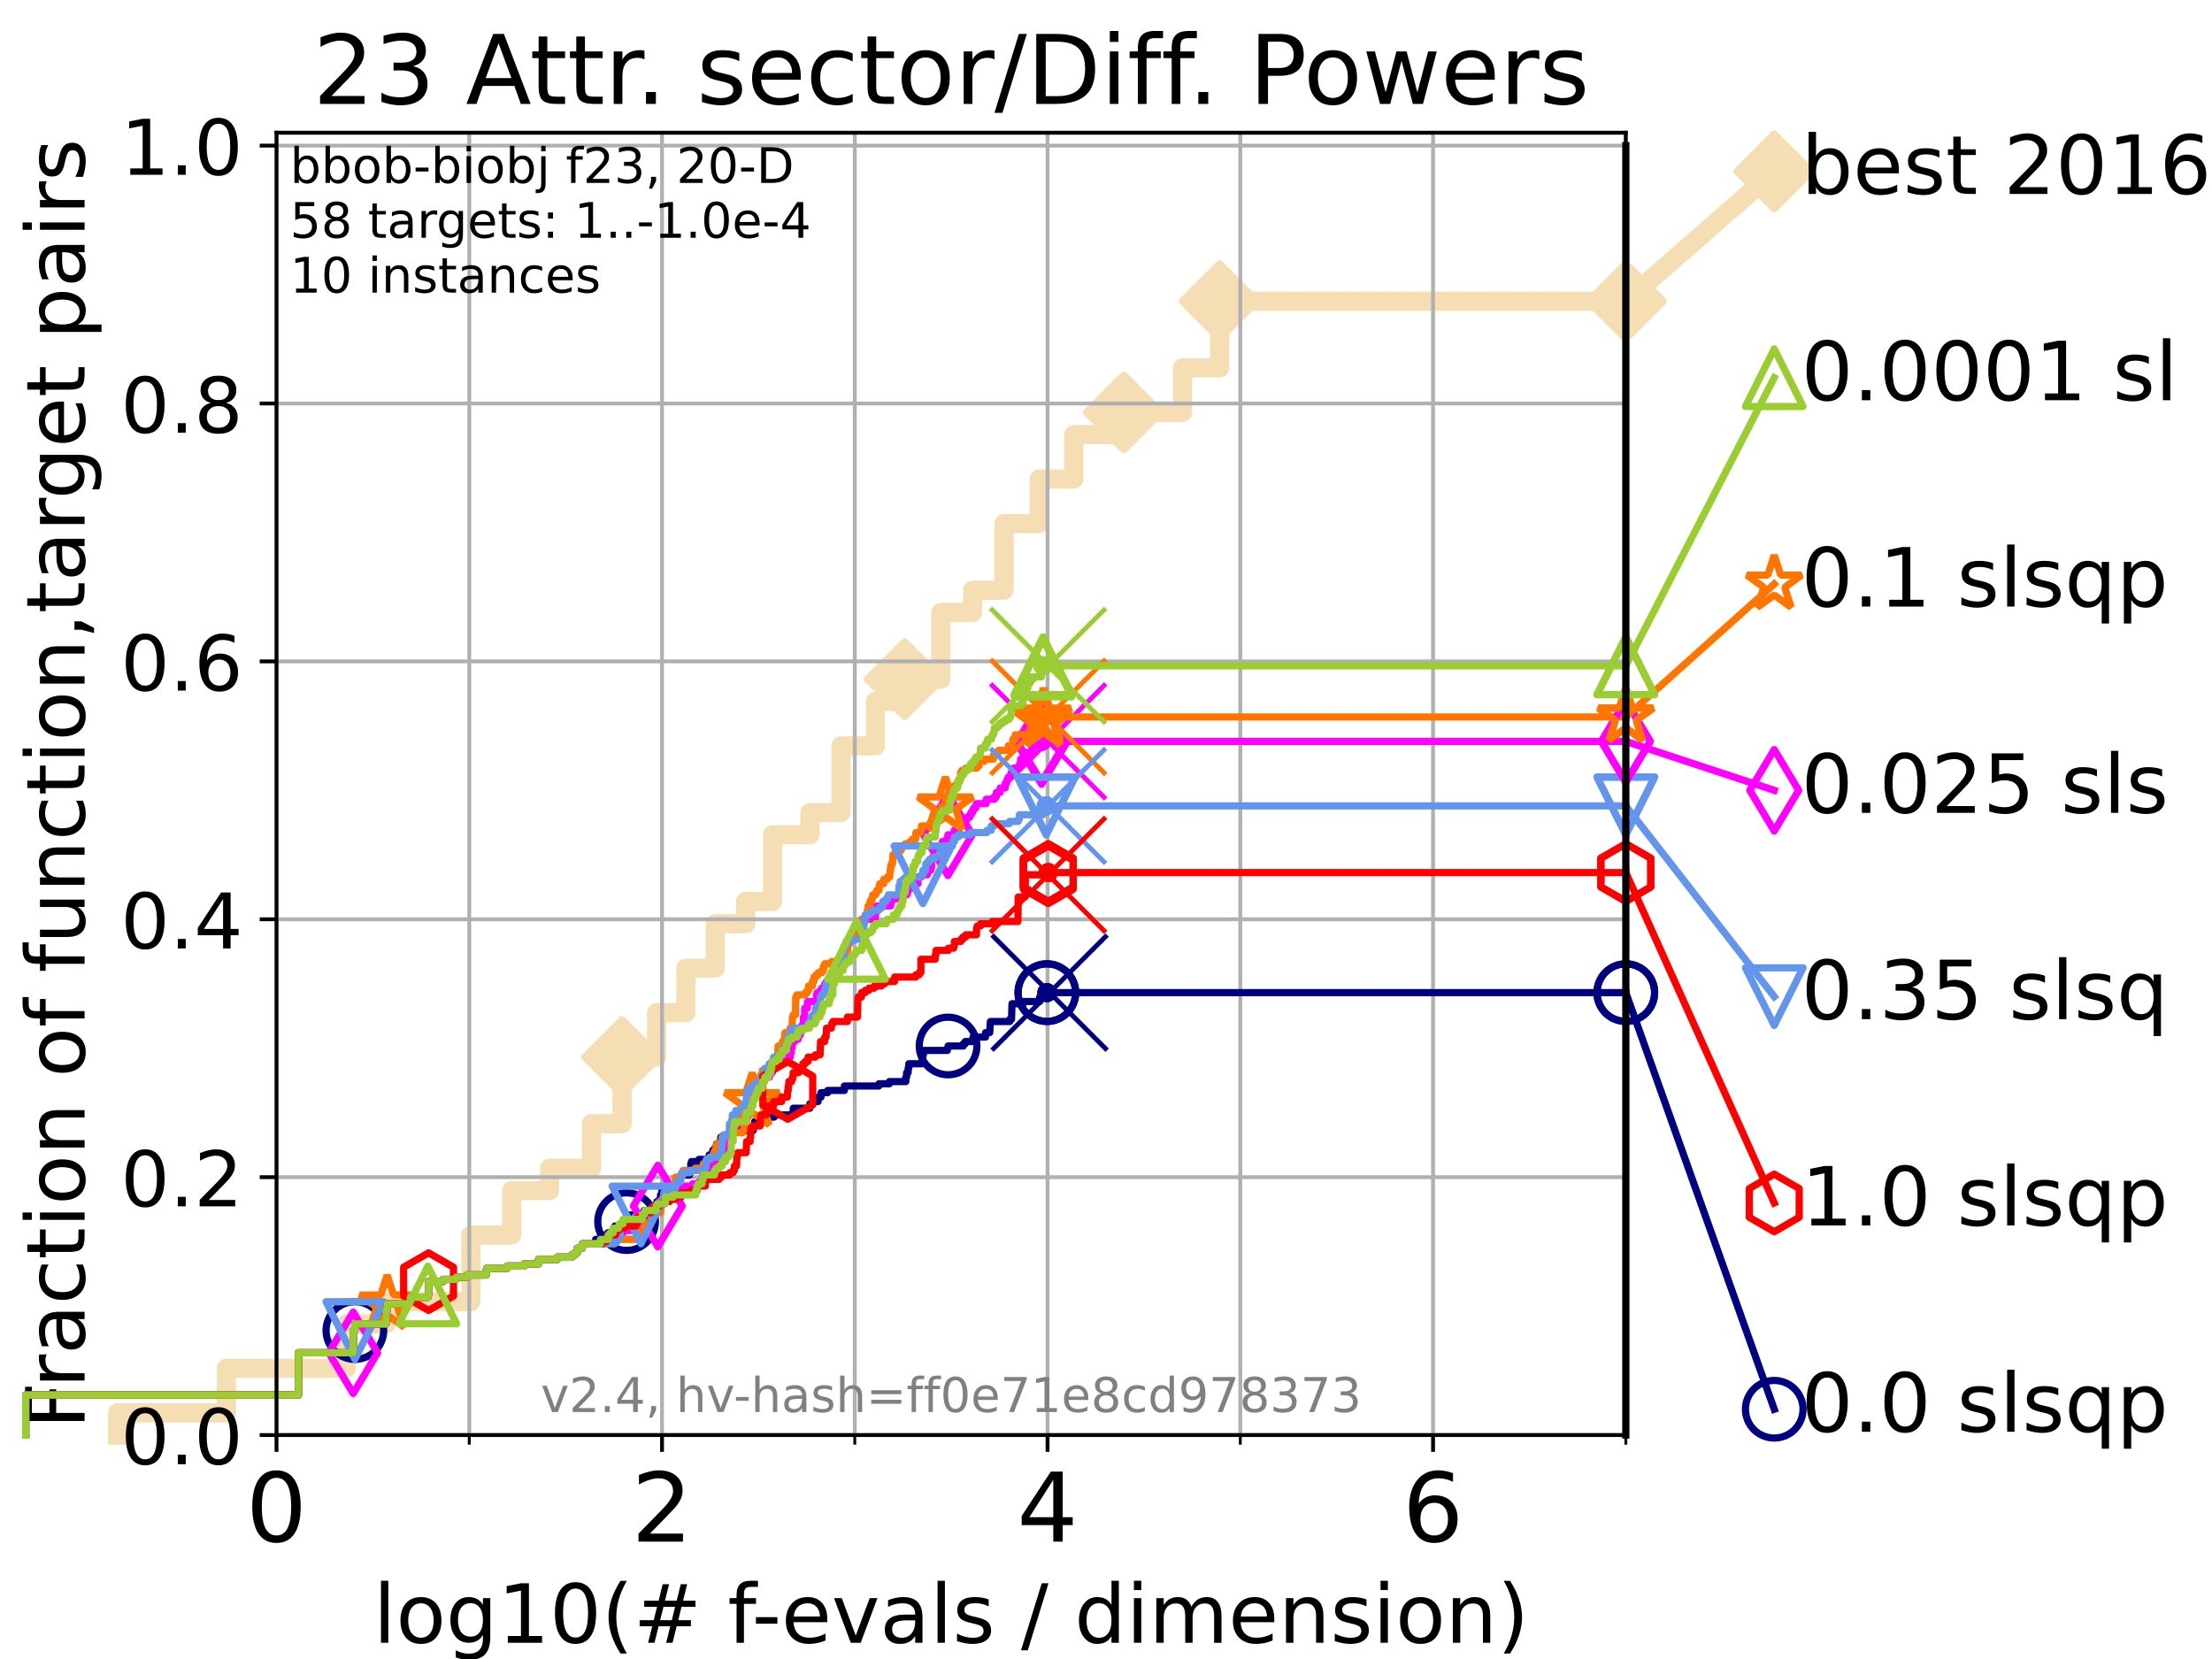 <?xml version="1.0" encoding="utf-8" standalone="no"?>
<!DOCTYPE svg PUBLIC "-//W3C//DTD SVG 1.1//EN"
  "http://www.w3.org/Graphics/SVG/1.1/DTD/svg11.dtd">
<!-- Created with matplotlib (https://matplotlib.org/) -->
<svg height="345.6pt" version="1.1" viewBox="0 0 460.8 345.6" width="460.8pt" xmlns="http://www.w3.org/2000/svg" xmlns:xlink="http://www.w3.org/1999/xlink">
 <defs>
  <style type="text/css">*{stroke-linecap:butt;stroke-linejoin:round;}</style>
 </defs>
 <g id="figure_1">
  <g id="patch_1">
   <path d="M 0 345.6 
L 460.8 345.6 
L 460.8 0 
L 0 0 
z
" style="fill:#ffffff;"/>
  </g>
  <g id="axes_1">
   <g id="patch_2">
    <path d="M 57.6 298.944 
L 338.688 298.944 
L 338.688 27.648 
L 57.6 27.648 
z
" style="fill:#ffffff;"/>
   </g>
   <g id="line2d_1">
    <path d="M 24.516 298.944 
L 24.516 294.313 
L 47.174 294.313 
L 47.174 285.05 
L 72.125 285.05 
L 72.125 275.788 
L 80.416 275.788 
L 80.416 271.157 
L 98.101 271.157 
L 98.101 257.263 
L 106.594 257.263 
L 106.594 248.001 
L 114.486 248.001 
L 114.486 243.37 
L 123.213 243.37 
L 123.213 234.107 
L 129.588 234.107 
L 129.588 220.214 
L 136.795 220.214 
L 136.795 210.951 
L 142.884 210.951 
L 142.884 201.689 
L 148.998 201.689 
L 148.998 192.426 
L 155.323 192.426 
L 155.323 187.795 
L 160.94 187.795 
L 160.94 173.901 
L 168.721 173.901 
L 168.721 169.27 
L 175.206 169.27 
L 175.206 155.377 
L 182.371 155.377 
L 182.371 146.114 
L 188.444 146.114 
L 188.444 141.483 
L 195.983 141.483 
L 195.983 127.589 
L 202.611 127.589 
L 202.611 122.958 
L 209.163 122.958 
L 209.163 109.065 
L 216.474 109.065 
L 216.474 99.802 
L 223.697 99.802 
L 223.697 90.54 
L 234.103 90.54 
L 234.103 85.909 
L 246.346 85.909 
L 246.346 76.646 
L 254.081 76.646 
L 254.081 62.753 
L 338.688 62.753 
" style="fill:none;stroke:#f5deb3;stroke-linecap:square;stroke-width:4;"/>
   </g>
   <g id="line2d_2">
    <defs>
     <path d="M 0 7.778 
L 7.778 0 
L 0 -7.778 
L -7.778 0 
z
" id="m54c0a63f66" style="stroke:#f5deb3;stroke-linejoin:miter;stroke-width:1.5;"/>
    </defs>
    <g>
     <use style="fill:#f5deb3;stroke:#f5deb3;stroke-linejoin:miter;stroke-width:1.5;" x="129.588" xlink:href="#m54c0a63f66" y="220.214"/>
     <use style="fill:#f5deb3;stroke:#f5deb3;stroke-linejoin:miter;stroke-width:1.5;" x="188.444" xlink:href="#m54c0a63f66" y="141.483"/>
     <use style="fill:#f5deb3;stroke:#f5deb3;stroke-linejoin:miter;stroke-width:1.5;" x="234.103" xlink:href="#m54c0a63f66" y="85.909"/>
     <use style="fill:#f5deb3;stroke:#f5deb3;stroke-linejoin:miter;stroke-width:1.5;" x="254.081" xlink:href="#m54c0a63f66" y="62.753"/>
     <use style="fill:#f5deb3;stroke:#f5deb3;stroke-linejoin:miter;stroke-width:1.5;" x="338.688" xlink:href="#m54c0a63f66" y="62.753"/>
    </g>
   </g>
   <g id="line2d_3">
    <path style="fill:none;stroke:#f5deb3;stroke-linecap:square;stroke-width:4;"/>
    <g/>
   </g>
   <g id="line2d_4">
    <path d="M 338.688 62.753 
L 369.608 35.706 
" style="fill:none;stroke:#f5deb3;stroke-linecap:square;stroke-width:4;"/>
    <g>
     <use style="fill:#f5deb3;stroke:#f5deb3;stroke-linejoin:miter;stroke-width:1.5;" x="338.688" xlink:href="#m54c0a63f66" y="62.753"/>
     <use style="fill:#f5deb3;stroke:#f5deb3;stroke-linejoin:miter;stroke-width:1.5;" x="369.608" xlink:href="#m54c0a63f66" y="35.706"/>
    </g>
   </g>
   <g id="matplotlib.axis_1">
    <g id="xtick_1">
     <g id="line2d_5">
      <path clip-path="url(#p9fc02550b8)" d="M 57.6 298.944 
L 57.6 27.648 
" style="fill:none;stroke:#b0b0b0;stroke-linecap:square;stroke-width:0.8;"/>
     </g>
     <g id="line2d_6">
      <defs>
       <path d="M 0 0 
L 0 3.5 
" id="mb06c2122f1" style="stroke:#000000;stroke-width:0.8;"/>
      </defs>
      <g>
       <use style="stroke:#000000;stroke-width:0.8;" x="57.6" xlink:href="#mb06c2122f1" y="298.944"/>
      </g>
     </g>
     <g id="text_1">
      <!-- 0 -->
      <g transform="translate(51.237 321.141)scale(0.2 -0.2)">
       <defs>
        <path d="M 31.781 66.406 
Q 24.172 66.406 20.328 58.906 
Q 16.5 51.422 16.5 36.375 
Q 16.5 21.391 20.328 13.891 
Q 24.172 6.391 31.781 6.391 
Q 39.453 6.391 43.281 13.891 
Q 47.125 21.391 47.125 36.375 
Q 47.125 51.422 43.281 58.906 
Q 39.453 66.406 31.781 66.406 
z
M 31.781 74.219 
Q 44.047 74.219 50.516 64.516 
Q 56.984 54.828 56.984 36.375 
Q 56.984 17.969 50.516 8.266 
Q 44.047 -1.422 31.781 -1.422 
Q 19.531 -1.422 13.062 8.266 
Q 6.594 17.969 6.594 36.375 
Q 6.594 54.828 13.062 64.516 
Q 19.531 74.219 31.781 74.219 
z
" id="DejaVuSans-48"/>
       </defs>
       <use xlink:href="#DejaVuSans-48"/>
      </g>
     </g>
    </g>
    <g id="xtick_2">
     <g id="line2d_7">
      <path clip-path="url(#p9fc02550b8)" d="M 137.911 298.944 
L 137.911 27.648 
" style="fill:none;stroke:#b0b0b0;stroke-linecap:square;stroke-width:0.8;"/>
     </g>
     <g id="line2d_8">
      <g>
       <use style="stroke:#000000;stroke-width:0.8;" x="137.911" xlink:href="#mb06c2122f1" y="298.944"/>
      </g>
     </g>
     <g id="text_2">
      <!-- 2 -->
      <g transform="translate(131.548 321.141)scale(0.2 -0.2)">
       <defs>
        <path d="M 19.188 8.297 
L 53.609 8.297 
L 53.609 0 
L 7.328 0 
L 7.328 8.297 
Q 12.938 14.109 22.625 23.891 
Q 32.328 33.688 34.812 36.531 
Q 39.547 41.844 41.422 45.531 
Q 43.312 49.219 43.312 52.781 
Q 43.312 58.594 39.234 62.25 
Q 35.156 65.922 28.609 65.922 
Q 23.969 65.922 18.812 64.312 
Q 13.672 62.703 7.812 59.422 
L 7.812 69.391 
Q 13.766 71.781 18.938 73 
Q 24.125 74.219 28.422 74.219 
Q 39.75 74.219 46.484 68.547 
Q 53.219 62.891 53.219 53.422 
Q 53.219 48.922 51.531 44.891 
Q 49.859 40.875 45.406 35.406 
Q 44.188 33.984 37.641 27.219 
Q 31.109 20.453 19.188 8.297 
z
" id="DejaVuSans-50"/>
       </defs>
       <use xlink:href="#DejaVuSans-50"/>
      </g>
     </g>
    </g>
    <g id="xtick_3">
     <g id="line2d_9">
      <path clip-path="url(#p9fc02550b8)" d="M 218.222 298.944 
L 218.222 27.648 
" style="fill:none;stroke:#b0b0b0;stroke-linecap:square;stroke-width:0.8;"/>
     </g>
     <g id="line2d_10">
      <g>
       <use style="stroke:#000000;stroke-width:0.8;" x="218.222" xlink:href="#mb06c2122f1" y="298.944"/>
      </g>
     </g>
     <g id="text_3">
      <!-- 4 -->
      <g transform="translate(211.859 321.141)scale(0.2 -0.2)">
       <defs>
        <path d="M 37.797 64.312 
L 12.891 25.391 
L 37.797 25.391 
z
M 35.203 72.906 
L 47.609 72.906 
L 47.609 25.391 
L 58.016 25.391 
L 58.016 17.188 
L 47.609 17.188 
L 47.609 0 
L 37.797 0 
L 37.797 17.188 
L 4.891 17.188 
L 4.891 26.703 
z
" id="DejaVuSans-52"/>
       </defs>
       <use xlink:href="#DejaVuSans-52"/>
      </g>
     </g>
    </g>
    <g id="xtick_4">
     <g id="line2d_11">
      <path clip-path="url(#p9fc02550b8)" d="M 298.533 298.944 
L 298.533 27.648 
" style="fill:none;stroke:#b0b0b0;stroke-linecap:square;stroke-width:0.8;"/>
     </g>
     <g id="line2d_12">
      <g>
       <use style="stroke:#000000;stroke-width:0.8;" x="298.533" xlink:href="#mb06c2122f1" y="298.944"/>
      </g>
     </g>
     <g id="text_4">
      <!-- 6 -->
      <g transform="translate(292.17 321.141)scale(0.2 -0.2)">
       <defs>
        <path d="M 33.016 40.375 
Q 26.375 40.375 22.484 35.828 
Q 18.609 31.297 18.609 23.391 
Q 18.609 15.531 22.484 10.953 
Q 26.375 6.391 33.016 6.391 
Q 39.656 6.391 43.531 10.953 
Q 47.406 15.531 47.406 23.391 
Q 47.406 31.297 43.531 35.828 
Q 39.656 40.375 33.016 40.375 
z
M 52.594 71.297 
L 52.594 62.312 
Q 48.875 64.062 45.094 64.984 
Q 41.312 65.922 37.594 65.922 
Q 27.828 65.922 22.672 59.328 
Q 17.531 52.734 16.797 39.406 
Q 19.672 43.656 24.016 45.922 
Q 28.375 48.188 33.594 48.188 
Q 44.578 48.188 50.953 41.516 
Q 57.328 34.859 57.328 23.391 
Q 57.328 12.156 50.688 5.359 
Q 44.047 -1.422 33.016 -1.422 
Q 20.359 -1.422 13.672 8.266 
Q 6.984 17.969 6.984 36.375 
Q 6.984 53.656 15.188 63.938 
Q 23.391 74.219 37.203 74.219 
Q 40.922 74.219 44.703 73.484 
Q 48.484 72.75 52.594 71.297 
z
" id="DejaVuSans-54"/>
       </defs>
       <use xlink:href="#DejaVuSans-54"/>
      </g>
     </g>
    </g>
    <g id="xtick_5">
     <g id="line2d_13">
      <path clip-path="url(#p9fc02550b8)" d="M 97.755 298.944 
L 97.755 27.648 
" style="fill:none;stroke:#b0b0b0;stroke-linecap:square;stroke-width:0.8;"/>
     </g>
     <g id="line2d_14">
      <defs>
       <path d="M 0 0 
L 0 2 
" id="m57edbdb24e" style="stroke:#000000;stroke-width:0.6;"/>
      </defs>
      <g>
       <use style="stroke:#000000;stroke-width:0.6;" x="97.755" xlink:href="#m57edbdb24e" y="298.944"/>
      </g>
     </g>
    </g>
    <g id="xtick_6">
     <g id="line2d_15">
      <path clip-path="url(#p9fc02550b8)" d="M 178.066 298.944 
L 178.066 27.648 
" style="fill:none;stroke:#b0b0b0;stroke-linecap:square;stroke-width:0.8;"/>
     </g>
     <g id="line2d_16">
      <g>
       <use style="stroke:#000000;stroke-width:0.6;" x="178.066" xlink:href="#m57edbdb24e" y="298.944"/>
      </g>
     </g>
    </g>
    <g id="xtick_7">
     <g id="line2d_17">
      <path clip-path="url(#p9fc02550b8)" d="M 258.377 298.944 
L 258.377 27.648 
" style="fill:none;stroke:#b0b0b0;stroke-linecap:square;stroke-width:0.8;"/>
     </g>
     <g id="line2d_18">
      <g>
       <use style="stroke:#000000;stroke-width:0.6;" x="258.377" xlink:href="#m57edbdb24e" y="298.944"/>
      </g>
     </g>
    </g>
    <g id="xtick_8">
     <g id="line2d_19">
      <path clip-path="url(#p9fc02550b8)" d="M 338.688 298.944 
L 338.688 27.648 
" style="fill:none;stroke:#b0b0b0;stroke-linecap:square;stroke-width:0.8;"/>
     </g>
     <g id="line2d_20">
      <g>
       <use style="stroke:#000000;stroke-width:0.6;" x="338.688" xlink:href="#m57edbdb24e" y="298.944"/>
      </g>
     </g>
    </g>
    <g id="text_5">
     <!-- log10(# f-evals / dimension) -->
     <g transform="translate(77.764 342.218)scale(0.17 -0.17)">
      <defs>
       <path d="M 9.422 75.984 
L 18.406 75.984 
L 18.406 0 
L 9.422 0 
z
" id="DejaVuSans-108"/>
       <path d="M 30.609 48.391 
Q 23.391 48.391 19.188 42.75 
Q 14.984 37.109 14.984 27.297 
Q 14.984 17.484 19.156 11.844 
Q 23.344 6.203 30.609 6.203 
Q 37.797 6.203 41.984 11.859 
Q 46.188 17.531 46.188 27.297 
Q 46.188 37.016 41.984 42.703 
Q 37.797 48.391 30.609 48.391 
z
M 30.609 56 
Q 42.328 56 49.016 48.375 
Q 55.719 40.766 55.719 27.297 
Q 55.719 13.875 49.016 6.219 
Q 42.328 -1.422 30.609 -1.422 
Q 18.844 -1.422 12.172 6.219 
Q 5.516 13.875 5.516 27.297 
Q 5.516 40.766 12.172 48.375 
Q 18.844 56 30.609 56 
z
" id="DejaVuSans-111"/>
       <path d="M 45.406 27.984 
Q 45.406 37.75 41.375 43.109 
Q 37.359 48.484 30.078 48.484 
Q 22.859 48.484 18.828 43.109 
Q 14.797 37.75 14.797 27.984 
Q 14.797 18.266 18.828 12.891 
Q 22.859 7.516 30.078 7.516 
Q 37.359 7.516 41.375 12.891 
Q 45.406 18.266 45.406 27.984 
z
M 54.391 6.781 
Q 54.391 -7.172 48.188 -13.984 
Q 42 -20.797 29.203 -20.797 
Q 24.469 -20.797 20.266 -20.094 
Q 16.062 -19.391 12.109 -17.922 
L 12.109 -9.188 
Q 16.062 -11.328 19.922 -12.344 
Q 23.781 -13.375 27.781 -13.375 
Q 36.625 -13.375 41.016 -8.766 
Q 45.406 -4.156 45.406 5.172 
L 45.406 9.625 
Q 42.625 4.781 38.281 2.391 
Q 33.938 0 27.875 0 
Q 17.828 0 11.672 7.656 
Q 5.516 15.328 5.516 27.984 
Q 5.516 40.672 11.672 48.328 
Q 17.828 56 27.875 56 
Q 33.938 56 38.281 53.609 
Q 42.625 51.219 45.406 46.391 
L 45.406 54.688 
L 54.391 54.688 
z
" id="DejaVuSans-103"/>
       <path d="M 12.406 8.297 
L 28.516 8.297 
L 28.516 63.922 
L 10.984 60.406 
L 10.984 69.391 
L 28.422 72.906 
L 38.281 72.906 
L 38.281 8.297 
L 54.391 8.297 
L 54.391 0 
L 12.406 0 
z
" id="DejaVuSans-49"/>
       <path d="M 31 75.875 
Q 24.469 64.656 21.281 53.656 
Q 18.109 42.672 18.109 31.391 
Q 18.109 20.125 21.312 9.062 
Q 24.516 -2 31 -13.188 
L 23.188 -13.188 
Q 15.875 -1.703 12.234 9.375 
Q 8.594 20.453 8.594 31.391 
Q 8.594 42.281 12.203 53.312 
Q 15.828 64.359 23.188 75.875 
z
" id="DejaVuSans-40"/>
       <path d="M 51.125 44 
L 36.922 44 
L 32.812 27.688 
L 47.125 27.688 
z
M 43.797 71.781 
L 38.719 51.516 
L 52.984 51.516 
L 58.109 71.781 
L 65.922 71.781 
L 60.891 51.516 
L 76.125 51.516 
L 76.125 44 
L 58.984 44 
L 54.984 27.688 
L 70.516 27.688 
L 70.516 20.219 
L 53.078 20.219 
L 48 0 
L 40.188 0 
L 45.219 20.219 
L 30.906 20.219 
L 25.875 0 
L 18.016 0 
L 23.094 20.219 
L 7.719 20.219 
L 7.719 27.688 
L 24.906 27.688 
L 29 44 
L 13.281 44 
L 13.281 51.516 
L 30.906 51.516 
L 35.891 71.781 
z
" id="DejaVuSans-35"/>
       <path id="DejaVuSans-32"/>
       <path d="M 37.109 75.984 
L 37.109 68.5 
L 28.516 68.5 
Q 23.688 68.5 21.797 66.547 
Q 19.922 64.594 19.922 59.516 
L 19.922 54.688 
L 34.719 54.688 
L 34.719 47.703 
L 19.922 47.703 
L 19.922 0 
L 10.891 0 
L 10.891 47.703 
L 2.297 47.703 
L 2.297 54.688 
L 10.891 54.688 
L 10.891 58.5 
Q 10.891 67.625 15.141 71.797 
Q 19.391 75.984 28.609 75.984 
z
" id="DejaVuSans-102"/>
       <path d="M 4.891 31.391 
L 31.203 31.391 
L 31.203 23.391 
L 4.891 23.391 
z
" id="DejaVuSans-45"/>
       <path d="M 56.203 29.594 
L 56.203 25.203 
L 14.891 25.203 
Q 15.484 15.922 20.484 11.062 
Q 25.484 6.203 34.422 6.203 
Q 39.594 6.203 44.453 7.469 
Q 49.312 8.734 54.109 11.281 
L 54.109 2.781 
Q 49.266 0.734 44.188 -0.344 
Q 39.109 -1.422 33.891 -1.422 
Q 20.797 -1.422 13.156 6.188 
Q 5.516 13.812 5.516 26.812 
Q 5.516 40.234 12.766 48.109 
Q 20.016 56 32.328 56 
Q 43.359 56 49.781 48.891 
Q 56.203 41.797 56.203 29.594 
z
M 47.219 32.234 
Q 47.125 39.594 43.094 43.984 
Q 39.062 48.391 32.422 48.391 
Q 24.906 48.391 20.391 44.141 
Q 15.875 39.891 15.188 32.172 
z
" id="DejaVuSans-101"/>
       <path d="M 2.984 54.688 
L 12.5 54.688 
L 29.594 8.797 
L 46.688 54.688 
L 56.203 54.688 
L 35.688 0 
L 23.484 0 
z
" id="DejaVuSans-118"/>
       <path d="M 34.281 27.484 
Q 23.391 27.484 19.188 25 
Q 14.984 22.516 14.984 16.5 
Q 14.984 11.719 18.141 8.906 
Q 21.297 6.109 26.703 6.109 
Q 34.188 6.109 38.703 11.406 
Q 43.219 16.703 43.219 25.484 
L 43.219 27.484 
z
M 52.203 31.203 
L 52.203 0 
L 43.219 0 
L 43.219 8.297 
Q 40.141 3.328 35.547 0.953 
Q 30.953 -1.422 24.312 -1.422 
Q 15.922 -1.422 10.953 3.297 
Q 6 8.016 6 15.922 
Q 6 25.141 12.172 29.828 
Q 18.359 34.516 30.609 34.516 
L 43.219 34.516 
L 43.219 35.406 
Q 43.219 41.609 39.141 45 
Q 35.062 48.391 27.688 48.391 
Q 23 48.391 18.547 47.266 
Q 14.109 46.141 10.016 43.891 
L 10.016 52.203 
Q 14.938 54.109 19.578 55.047 
Q 24.219 56 28.609 56 
Q 40.484 56 46.344 49.844 
Q 52.203 43.703 52.203 31.203 
z
" id="DejaVuSans-97"/>
       <path d="M 44.281 53.078 
L 44.281 44.578 
Q 40.484 46.531 36.375 47.5 
Q 32.281 48.484 27.875 48.484 
Q 21.188 48.484 17.844 46.438 
Q 14.5 44.391 14.5 40.281 
Q 14.5 37.156 16.891 35.375 
Q 19.281 33.594 26.516 31.984 
L 29.594 31.297 
Q 39.156 29.25 43.188 25.516 
Q 47.219 21.781 47.219 15.094 
Q 47.219 7.469 41.188 3.016 
Q 35.156 -1.422 24.609 -1.422 
Q 20.219 -1.422 15.453 -0.562 
Q 10.688 0.297 5.422 2 
L 5.422 11.281 
Q 10.406 8.688 15.234 7.391 
Q 20.062 6.109 24.812 6.109 
Q 31.156 6.109 34.562 8.281 
Q 37.984 10.453 37.984 14.406 
Q 37.984 18.062 35.516 20.016 
Q 33.062 21.969 24.703 23.781 
L 21.578 24.516 
Q 13.234 26.266 9.516 29.906 
Q 5.812 33.547 5.812 39.891 
Q 5.812 47.609 11.281 51.797 
Q 16.75 56 26.812 56 
Q 31.781 56 36.172 55.266 
Q 40.578 54.547 44.281 53.078 
z
" id="DejaVuSans-115"/>
       <path d="M 25.391 72.906 
L 33.688 72.906 
L 8.297 -9.281 
L 0 -9.281 
z
" id="DejaVuSans-47"/>
       <path d="M 45.406 46.391 
L 45.406 75.984 
L 54.391 75.984 
L 54.391 0 
L 45.406 0 
L 45.406 8.203 
Q 42.578 3.328 38.25 0.953 
Q 33.938 -1.422 27.875 -1.422 
Q 17.969 -1.422 11.734 6.484 
Q 5.516 14.406 5.516 27.297 
Q 5.516 40.188 11.734 48.094 
Q 17.969 56 27.875 56 
Q 33.938 56 38.25 53.625 
Q 42.578 51.266 45.406 46.391 
z
M 14.797 27.297 
Q 14.797 17.391 18.875 11.75 
Q 22.953 6.109 30.078 6.109 
Q 37.203 6.109 41.297 11.75 
Q 45.406 17.391 45.406 27.297 
Q 45.406 37.203 41.297 42.844 
Q 37.203 48.484 30.078 48.484 
Q 22.953 48.484 18.875 42.844 
Q 14.797 37.203 14.797 27.297 
z
" id="DejaVuSans-100"/>
       <path d="M 9.422 54.688 
L 18.406 54.688 
L 18.406 0 
L 9.422 0 
z
M 9.422 75.984 
L 18.406 75.984 
L 18.406 64.594 
L 9.422 64.594 
z
" id="DejaVuSans-105"/>
       <path d="M 52 44.188 
Q 55.375 50.25 60.062 53.125 
Q 64.75 56 71.094 56 
Q 79.641 56 84.281 50.016 
Q 88.922 44.047 88.922 33.016 
L 88.922 0 
L 79.891 0 
L 79.891 32.719 
Q 79.891 40.578 77.094 44.375 
Q 74.312 48.188 68.609 48.188 
Q 61.625 48.188 57.562 43.547 
Q 53.516 38.922 53.516 30.906 
L 53.516 0 
L 44.484 0 
L 44.484 32.719 
Q 44.484 40.625 41.703 44.406 
Q 38.922 48.188 33.109 48.188 
Q 26.219 48.188 22.156 43.531 
Q 18.109 38.875 18.109 30.906 
L 18.109 0 
L 9.078 0 
L 9.078 54.688 
L 18.109 54.688 
L 18.109 46.188 
Q 21.188 51.219 25.484 53.609 
Q 29.781 56 35.688 56 
Q 41.656 56 45.828 52.969 
Q 50 49.953 52 44.188 
z
" id="DejaVuSans-109"/>
       <path d="M 54.891 33.016 
L 54.891 0 
L 45.906 0 
L 45.906 32.719 
Q 45.906 40.484 42.875 44.328 
Q 39.844 48.188 33.797 48.188 
Q 26.516 48.188 22.312 43.547 
Q 18.109 38.922 18.109 30.906 
L 18.109 0 
L 9.078 0 
L 9.078 54.688 
L 18.109 54.688 
L 18.109 46.188 
Q 21.344 51.125 25.703 53.562 
Q 30.078 56 35.797 56 
Q 45.219 56 50.047 50.172 
Q 54.891 44.344 54.891 33.016 
z
" id="DejaVuSans-110"/>
       <path d="M 8.016 75.875 
L 15.828 75.875 
Q 23.141 64.359 26.781 53.312 
Q 30.422 42.281 30.422 31.391 
Q 30.422 20.453 26.781 9.375 
Q 23.141 -1.703 15.828 -13.188 
L 8.016 -13.188 
Q 14.5 -2 17.703 9.062 
Q 20.906 20.125 20.906 31.391 
Q 20.906 42.672 17.703 53.656 
Q 14.5 64.656 8.016 75.875 
z
" id="DejaVuSans-41"/>
      </defs>
      <use xlink:href="#DejaVuSans-108"/>
      <use x="27.783" xlink:href="#DejaVuSans-111"/>
      <use x="88.965" xlink:href="#DejaVuSans-103"/>
      <use x="152.441" xlink:href="#DejaVuSans-49"/>
      <use x="216.064" xlink:href="#DejaVuSans-48"/>
      <use x="279.688" xlink:href="#DejaVuSans-40"/>
      <use x="318.701" xlink:href="#DejaVuSans-35"/>
      <use x="402.49" xlink:href="#DejaVuSans-32"/>
      <use x="434.277" xlink:href="#DejaVuSans-102"/>
      <use x="463.982" xlink:href="#DejaVuSans-45"/>
      <use x="500.066" xlink:href="#DejaVuSans-101"/>
      <use x="561.59" xlink:href="#DejaVuSans-118"/>
      <use x="620.77" xlink:href="#DejaVuSans-97"/>
      <use x="682.049" xlink:href="#DejaVuSans-108"/>
      <use x="709.832" xlink:href="#DejaVuSans-115"/>
      <use x="761.932" xlink:href="#DejaVuSans-32"/>
      <use x="793.719" xlink:href="#DejaVuSans-47"/>
      <use x="827.41" xlink:href="#DejaVuSans-32"/>
      <use x="859.197" xlink:href="#DejaVuSans-100"/>
      <use x="922.674" xlink:href="#DejaVuSans-105"/>
      <use x="950.457" xlink:href="#DejaVuSans-109"/>
      <use x="1047.869" xlink:href="#DejaVuSans-101"/>
      <use x="1109.393" xlink:href="#DejaVuSans-110"/>
      <use x="1172.771" xlink:href="#DejaVuSans-115"/>
      <use x="1224.871" xlink:href="#DejaVuSans-105"/>
      <use x="1252.654" xlink:href="#DejaVuSans-111"/>
      <use x="1313.836" xlink:href="#DejaVuSans-110"/>
      <use x="1377.215" xlink:href="#DejaVuSans-41"/>
     </g>
    </g>
   </g>
   <g id="matplotlib.axis_2">
    <g id="ytick_1">
     <g id="line2d_21">
      <path clip-path="url(#p9fc02550b8)" d="M 57.6 298.944 
L 338.688 298.944 
" style="fill:none;stroke:#b0b0b0;stroke-linecap:square;stroke-width:0.8;"/>
     </g>
     <g id="line2d_22">
      <defs>
       <path d="M 0 0 
L -3.5 0 
" id="m00516bebf7" style="stroke:#000000;stroke-width:0.8;"/>
      </defs>
      <g>
       <use style="stroke:#000000;stroke-width:0.8;" x="57.6" xlink:href="#m00516bebf7" y="298.944"/>
      </g>
     </g>
     <g id="text_6">
      <!-- 0.0 -->
      <g transform="translate(25.155 305.023)scale(0.16 -0.16)">
       <defs>
        <path d="M 10.688 12.406 
L 21 12.406 
L 21 0 
L 10.688 0 
z
" id="DejaVuSans-46"/>
       </defs>
       <use xlink:href="#DejaVuSans-48"/>
       <use x="63.623" xlink:href="#DejaVuSans-46"/>
       <use x="95.41" xlink:href="#DejaVuSans-48"/>
      </g>
     </g>
    </g>
    <g id="ytick_2">
     <g id="line2d_23">
      <path clip-path="url(#p9fc02550b8)" d="M 57.6 245.222 
L 338.688 245.222 
" style="fill:none;stroke:#b0b0b0;stroke-linecap:square;stroke-width:0.8;"/>
     </g>
     <g id="line2d_24">
      <g>
       <use style="stroke:#000000;stroke-width:0.8;" x="57.6" xlink:href="#m00516bebf7" y="245.222"/>
      </g>
     </g>
     <g id="text_7">
      <!-- 0.2 -->
      <g transform="translate(25.155 251.301)scale(0.16 -0.16)">
       <use xlink:href="#DejaVuSans-48"/>
       <use x="63.623" xlink:href="#DejaVuSans-46"/>
       <use x="95.41" xlink:href="#DejaVuSans-50"/>
      </g>
     </g>
    </g>
    <g id="ytick_3">
     <g id="line2d_25">
      <path clip-path="url(#p9fc02550b8)" d="M 57.6 191.5 
L 338.688 191.5 
" style="fill:none;stroke:#b0b0b0;stroke-linecap:square;stroke-width:0.8;"/>
     </g>
     <g id="line2d_26">
      <g>
       <use style="stroke:#000000;stroke-width:0.8;" x="57.6" xlink:href="#m00516bebf7" y="191.5"/>
      </g>
     </g>
     <g id="text_8">
      <!-- 0.4 -->
      <g transform="translate(25.155 197.579)scale(0.16 -0.16)">
       <use xlink:href="#DejaVuSans-48"/>
       <use x="63.623" xlink:href="#DejaVuSans-46"/>
       <use x="95.41" xlink:href="#DejaVuSans-52"/>
      </g>
     </g>
    </g>
    <g id="ytick_4">
     <g id="line2d_27">
      <path clip-path="url(#p9fc02550b8)" d="M 57.6 137.778 
L 338.688 137.778 
" style="fill:none;stroke:#b0b0b0;stroke-linecap:square;stroke-width:0.8;"/>
     </g>
     <g id="line2d_28">
      <g>
       <use style="stroke:#000000;stroke-width:0.8;" x="57.6" xlink:href="#m00516bebf7" y="137.778"/>
      </g>
     </g>
     <g id="text_9">
      <!-- 0.6 -->
      <g transform="translate(25.155 143.857)scale(0.16 -0.16)">
       <use xlink:href="#DejaVuSans-48"/>
       <use x="63.623" xlink:href="#DejaVuSans-46"/>
       <use x="95.41" xlink:href="#DejaVuSans-54"/>
      </g>
     </g>
    </g>
    <g id="ytick_5">
     <g id="line2d_29">
      <path clip-path="url(#p9fc02550b8)" d="M 57.6 84.056 
L 338.688 84.056 
" style="fill:none;stroke:#b0b0b0;stroke-linecap:square;stroke-width:0.8;"/>
     </g>
     <g id="line2d_30">
      <g>
       <use style="stroke:#000000;stroke-width:0.8;" x="57.6" xlink:href="#m00516bebf7" y="84.056"/>
      </g>
     </g>
     <g id="text_10">
      <!-- 0.8 -->
      <g transform="translate(25.155 90.135)scale(0.16 -0.16)">
       <defs>
        <path d="M 31.781 34.625 
Q 24.75 34.625 20.719 30.859 
Q 16.703 27.094 16.703 20.516 
Q 16.703 13.922 20.719 10.156 
Q 24.75 6.391 31.781 6.391 
Q 38.812 6.391 42.859 10.172 
Q 46.922 13.969 46.922 20.516 
Q 46.922 27.094 42.891 30.859 
Q 38.875 34.625 31.781 34.625 
z
M 21.922 38.812 
Q 15.578 40.375 12.031 44.719 
Q 8.5 49.078 8.5 55.328 
Q 8.5 64.062 14.719 69.141 
Q 20.953 74.219 31.781 74.219 
Q 42.672 74.219 48.875 69.141 
Q 55.078 64.062 55.078 55.328 
Q 55.078 49.078 51.531 44.719 
Q 48 40.375 41.703 38.812 
Q 48.828 37.156 52.797 32.312 
Q 56.781 27.484 56.781 20.516 
Q 56.781 9.906 50.312 4.234 
Q 43.844 -1.422 31.781 -1.422 
Q 19.734 -1.422 13.25 4.234 
Q 6.781 9.906 6.781 20.516 
Q 6.781 27.484 10.781 32.312 
Q 14.797 37.156 21.922 38.812 
z
M 18.312 54.391 
Q 18.312 48.734 21.844 45.562 
Q 25.391 42.391 31.781 42.391 
Q 38.141 42.391 41.719 45.562 
Q 45.312 48.734 45.312 54.391 
Q 45.312 60.062 41.719 63.234 
Q 38.141 66.406 31.781 66.406 
Q 25.391 66.406 21.844 63.234 
Q 18.312 60.062 18.312 54.391 
z
" id="DejaVuSans-56"/>
       </defs>
       <use xlink:href="#DejaVuSans-48"/>
       <use x="63.623" xlink:href="#DejaVuSans-46"/>
       <use x="95.41" xlink:href="#DejaVuSans-56"/>
      </g>
     </g>
    </g>
    <g id="ytick_6">
     <g id="line2d_31">
      <path clip-path="url(#p9fc02550b8)" d="M 57.6 30.334 
L 338.688 30.334 
" style="fill:none;stroke:#b0b0b0;stroke-linecap:square;stroke-width:0.8;"/>
     </g>
     <g id="line2d_32">
      <g>
       <use style="stroke:#000000;stroke-width:0.8;" x="57.6" xlink:href="#m00516bebf7" y="30.334"/>
      </g>
     </g>
     <g id="text_11">
      <!-- 1.0 -->
      <g transform="translate(25.155 36.413)scale(0.16 -0.16)">
       <use xlink:href="#DejaVuSans-49"/>
       <use x="63.623" xlink:href="#DejaVuSans-46"/>
       <use x="95.41" xlink:href="#DejaVuSans-48"/>
      </g>
     </g>
    </g>
    <g id="text_12">
     <!-- Fraction of function,target pairs -->
     <g transform="translate(17.62 297.681)rotate(-90)scale(0.17 -0.17)">
      <defs>
       <path d="M 9.812 72.906 
L 51.703 72.906 
L 51.703 64.594 
L 19.672 64.594 
L 19.672 43.109 
L 48.578 43.109 
L 48.578 34.812 
L 19.672 34.812 
L 19.672 0 
L 9.812 0 
z
" id="DejaVuSans-70"/>
       <path d="M 41.109 46.297 
Q 39.594 47.172 37.812 47.578 
Q 36.031 48 33.891 48 
Q 26.266 48 22.188 43.047 
Q 18.109 38.094 18.109 28.812 
L 18.109 0 
L 9.078 0 
L 9.078 54.688 
L 18.109 54.688 
L 18.109 46.188 
Q 20.953 51.172 25.484 53.578 
Q 30.031 56 36.531 56 
Q 37.453 56 38.578 55.875 
Q 39.703 55.766 41.062 55.516 
z
" id="DejaVuSans-114"/>
       <path d="M 48.781 52.594 
L 48.781 44.188 
Q 44.969 46.297 41.141 47.344 
Q 37.312 48.391 33.406 48.391 
Q 24.656 48.391 19.812 42.844 
Q 14.984 37.312 14.984 27.297 
Q 14.984 17.281 19.812 11.734 
Q 24.656 6.203 33.406 6.203 
Q 37.312 6.203 41.141 7.25 
Q 44.969 8.297 48.781 10.406 
L 48.781 2.094 
Q 45.016 0.344 40.984 -0.531 
Q 36.969 -1.422 32.422 -1.422 
Q 20.062 -1.422 12.781 6.344 
Q 5.516 14.109 5.516 27.297 
Q 5.516 40.672 12.859 48.328 
Q 20.219 56 33.016 56 
Q 37.156 56 41.109 55.141 
Q 45.062 54.297 48.781 52.594 
z
" id="DejaVuSans-99"/>
       <path d="M 18.312 70.219 
L 18.312 54.688 
L 36.812 54.688 
L 36.812 47.703 
L 18.312 47.703 
L 18.312 18.016 
Q 18.312 11.328 20.141 9.422 
Q 21.969 7.516 27.594 7.516 
L 36.812 7.516 
L 36.812 0 
L 27.594 0 
Q 17.188 0 13.234 3.875 
Q 9.281 7.766 9.281 18.016 
L 9.281 47.703 
L 2.688 47.703 
L 2.688 54.688 
L 9.281 54.688 
L 9.281 70.219 
z
" id="DejaVuSans-116"/>
       <path d="M 8.5 21.578 
L 8.5 54.688 
L 17.484 54.688 
L 17.484 21.922 
Q 17.484 14.156 20.5 10.266 
Q 23.531 6.391 29.594 6.391 
Q 36.859 6.391 41.078 11.031 
Q 45.312 15.672 45.312 23.688 
L 45.312 54.688 
L 54.297 54.688 
L 54.297 0 
L 45.312 0 
L 45.312 8.406 
Q 42.047 3.422 37.719 1 
Q 33.406 -1.422 27.688 -1.422 
Q 18.266 -1.422 13.375 4.438 
Q 8.5 10.297 8.5 21.578 
z
M 31.109 56 
z
" id="DejaVuSans-117"/>
       <path d="M 11.719 12.406 
L 22.016 12.406 
L 22.016 4 
L 14.016 -11.625 
L 7.719 -11.625 
L 11.719 4 
z
" id="DejaVuSans-44"/>
       <path d="M 18.109 8.203 
L 18.109 -20.797 
L 9.078 -20.797 
L 9.078 54.688 
L 18.109 54.688 
L 18.109 46.391 
Q 20.953 51.266 25.266 53.625 
Q 29.594 56 35.594 56 
Q 45.562 56 51.781 48.094 
Q 58.016 40.188 58.016 27.297 
Q 58.016 14.406 51.781 6.484 
Q 45.562 -1.422 35.594 -1.422 
Q 29.594 -1.422 25.266 0.953 
Q 20.953 3.328 18.109 8.203 
z
M 48.688 27.297 
Q 48.688 37.203 44.609 42.844 
Q 40.531 48.484 33.406 48.484 
Q 26.266 48.484 22.188 42.844 
Q 18.109 37.203 18.109 27.297 
Q 18.109 17.391 22.188 11.75 
Q 26.266 6.109 33.406 6.109 
Q 40.531 6.109 44.609 11.75 
Q 48.688 17.391 48.688 27.297 
z
" id="DejaVuSans-112"/>
      </defs>
      <use xlink:href="#DejaVuSans-70"/>
      <use x="50.27" xlink:href="#DejaVuSans-114"/>
      <use x="91.383" xlink:href="#DejaVuSans-97"/>
      <use x="152.662" xlink:href="#DejaVuSans-99"/>
      <use x="207.643" xlink:href="#DejaVuSans-116"/>
      <use x="246.852" xlink:href="#DejaVuSans-105"/>
      <use x="274.635" xlink:href="#DejaVuSans-111"/>
      <use x="335.816" xlink:href="#DejaVuSans-110"/>
      <use x="399.195" xlink:href="#DejaVuSans-32"/>
      <use x="430.982" xlink:href="#DejaVuSans-111"/>
      <use x="492.164" xlink:href="#DejaVuSans-102"/>
      <use x="527.369" xlink:href="#DejaVuSans-32"/>
      <use x="559.156" xlink:href="#DejaVuSans-102"/>
      <use x="594.361" xlink:href="#DejaVuSans-117"/>
      <use x="657.74" xlink:href="#DejaVuSans-110"/>
      <use x="721.119" xlink:href="#DejaVuSans-99"/>
      <use x="776.1" xlink:href="#DejaVuSans-116"/>
      <use x="815.309" xlink:href="#DejaVuSans-105"/>
      <use x="843.092" xlink:href="#DejaVuSans-111"/>
      <use x="904.273" xlink:href="#DejaVuSans-110"/>
      <use x="967.652" xlink:href="#DejaVuSans-44"/>
      <use x="999.439" xlink:href="#DejaVuSans-116"/>
      <use x="1038.648" xlink:href="#DejaVuSans-97"/>
      <use x="1099.928" xlink:href="#DejaVuSans-114"/>
      <use x="1139.291" xlink:href="#DejaVuSans-103"/>
      <use x="1202.768" xlink:href="#DejaVuSans-101"/>
      <use x="1264.291" xlink:href="#DejaVuSans-116"/>
      <use x="1303.5" xlink:href="#DejaVuSans-32"/>
      <use x="1335.287" xlink:href="#DejaVuSans-112"/>
      <use x="1398.764" xlink:href="#DejaVuSans-97"/>
      <use x="1460.043" xlink:href="#DejaVuSans-105"/>
      <use x="1487.826" xlink:href="#DejaVuSans-114"/>
      <use x="1528.939" xlink:href="#DejaVuSans-115"/>
     </g>
    </g>
   </g>
   <g id="line2d_33">
    <defs>
     <path d="M 0 1.5 
C 0.398 1.5 0.779 1.342 1.061 1.061 
C 1.342 0.779 1.5 0.398 1.5 0 
C 1.5 -0.398 1.342 -0.779 1.061 -1.061 
C 0.779 -1.342 0.398 -1.5 0 -1.5 
C -0.398 -1.5 -0.779 -1.342 -1.061 -1.061 
C -1.342 -0.779 -1.5 -0.398 -1.5 0 
C -1.5 0.398 -1.342 0.779 -1.061 1.061 
C -0.779 1.342 -0.398 1.5 0 1.5 
z
" id="m0a7161ad94" style="stroke:#f5deb3;"/>
    </defs>
    <g>
     <use style="fill:#f5deb3;stroke:#f5deb3;" x="254.081" xlink:href="#m0a7161ad94" y="62.753"/>
     <use style="fill:#f5deb3;stroke:#f5deb3;" x="254.081" xlink:href="#m0a7161ad94" y="62.753"/>
    </g>
   </g>
   <g id="line2d_34">
    <defs>
     <path d="M 0 1.5 
C 0.398 1.5 0.779 1.342 1.061 1.061 
C 1.342 0.779 1.5 0.398 1.5 0 
C 1.5 -0.398 1.342 -0.779 1.061 -1.061 
C 0.779 -1.342 0.398 -1.5 0 -1.5 
C -0.398 -1.5 -0.779 -1.342 -1.061 -1.061 
C -1.342 -0.779 -1.5 -0.398 -1.5 0 
C -1.5 0.398 -1.342 0.779 -1.061 1.061 
C -0.779 1.342 -0.398 1.5 0 1.5 
z
" id="ma4e5889095" style="stroke:#000080;"/>
    </defs>
    <g>
     <use style="fill:#000080;stroke:#000080;" x="218.083" xlink:href="#ma4e5889095" y="206.783"/>
     <use style="fill:#000080;stroke:#000080;" x="218.083" xlink:href="#ma4e5889095" y="206.783"/>
    </g>
   </g>
   <g id="line2d_35">
    <path d="M 5.357 298.944 
L 5.357 290.608 
L 62.175 290.608 
L 62.175 281.809 
L 73.579 281.809 
L 73.579 277.177 
L 73.925 277.177 
L 73.925 275.788 
L 80.416 275.788 
L 80.416 273.009 
L 80.65 273.009 
L 80.65 271.62 
L 85.315 271.62 
L 85.315 271.157 
L 85.492 271.157 
L 85.492 270.231 
L 89.135 270.231 
L 89.135 269.767 
L 89.278 269.767 
L 89.278 266.989 
L 92.267 266.989 
L 92.267 266.526 
L 95.023 266.526 
L 95.023 266.062 
L 97.314 266.062 
L 97.314 265.599 
L 101.295 265.599 
L 101.366 264.21 
L 105.677 264.21 
L 105.677 263.747 
L 109.222 263.747 
L 109.222 263.284 
L 112.167 263.284 
L 112.205 262.357 
L 116.142 262.357 
L 116.142 261.894 
L 119.123 261.894 
L 119.123 261.431 
L 119.801 261.431 
L 119.801 260.968 
L 120.239 260.968 
L 120.239 260.042 
L 121.287 260.042 
L 121.31 259.116 
L 124.082 259.116 
L 124.082 258.189 
L 125.753 258.189 
L 125.753 257.263 
L 126.657 257.263 
L 126.657 256.8 
L 127.784 256.8 
L 127.83 255.874 
L 128.077 255.874 
L 128.077 255.411 
L 129.504 255.411 
L 129.504 254.948 
L 130.532 254.948 
L 130.532 254.484 
L 130.927 254.484 
L 130.927 254.021 
L 131.236 254.021 
L 131.236 253.095 
L 133.932 253.095 
L 133.932 252.632 
L 134.182 252.632 
L 134.182 252.169 
L 136.561 252.169 
L 136.561 251.243 
L 136.841 251.243 
L 136.841 250.316 
L 137.38 250.316 
L 137.38 249.853 
L 137.603 249.853 
L 137.603 248.927 
L 137.858 248.927 
L 137.858 248.001 
L 140.544 248.001 
L 140.544 247.075 
L 141.662 247.075 
L 141.739 245.222 
L 141.837 245.222 
L 141.837 244.759 
L 143.654 244.759 
L 143.654 243.833 
L 143.897 243.833 
L 143.897 242.443 
L 144.044 242.443 
L 144.044 241.98 
L 145.621 241.98 
L 145.621 241.517 
L 147.61 241.517 
L 147.61 241.054 
L 147.745 241.054 
L 147.745 240.591 
L 148.474 240.591 
L 148.474 239.665 
L 148.864 239.665 
L 148.864 239.201 
L 149.155 239.201 
L 149.155 238.738 
L 149.287 238.738 
L 149.287 238.275 
L 150.129 238.275 
L 150.168 236.886 
L 151.756 236.886 
L 151.756 236.423 
L 152.421 236.423 
L 152.421 235.496 
L 156.909 235.496 
L 156.909 234.57 
L 157.197 234.57 
L 157.197 233.644 
L 157.899 233.644 
L 157.899 232.718 
L 161.252 232.718 
L 161.252 232.255 
L 165.172 232.255 
L 165.265 230.865 
L 168.707 230.865 
L 168.707 229.939 
L 169.412 229.939 
L 169.412 229.476 
L 170.414 229.476 
L 170.414 228.55 
L 171.027 228.55 
L 171.027 227.623 
L 172.421 227.623 
L 172.421 227.16 
L 175.899 227.16 
L 175.899 226.234 
L 183.083 226.234 
L 183.083 225.771 
L 185.281 225.771 
L 185.281 225.308 
L 188.699 225.308 
L 188.699 224.382 
L 188.861 224.382 
L 188.861 223.455 
L 189.183 223.455 
L 189.183 222.529 
L 189.317 222.529 
L 189.317 221.603 
L 192.089 221.603 
L 192.089 220.677 
L 192.201 220.677 
L 192.201 219.75 
L 192.359 219.75 
L 192.385 218.824 
L 197.348 218.824 
L 197.348 218.361 
L 197.5 218.361 
L 197.5 217.898 
L 200.677 217.898 
L 200.677 217.435 
L 201.081 217.435 
L 201.081 216.972 
L 202.688 216.972 
L 202.688 216.045 
L 205.304 216.045 
L 205.304 215.119 
L 206.18 215.119 
L 206.286 213.267 
L 206.322 213.267 
L 206.322 212.804 
L 210.342 212.804 
L 210.342 212.34 
L 210.719 212.34 
L 210.817 209.099 
L 213.169 209.099 
L 213.169 208.635 
L 216.581 208.635 
L 216.581 207.709 
L 218.083 207.709 
L 218.083 206.783 
L 338.688 206.783 
L 338.688 206.783 
" style="fill:none;stroke:#000080;stroke-linecap:square;stroke-width:1.5;"/>
   </g>
   <g id="line2d_36">
    <defs>
     <path d="M 0 6 
C 1.591 6 3.117 5.368 4.243 4.243 
C 5.368 3.117 6 1.591 6 0 
C 6 -1.591 5.368 -3.117 4.243 -4.243 
C 3.117 -5.368 1.591 -6 0 -6 
C -1.591 -6 -3.117 -5.368 -4.243 -4.243 
C -5.368 -3.117 -6 -1.591 -6 0 
C -6 1.591 -5.368 3.117 -4.243 4.243 
C -3.117 5.368 -1.591 6 0 6 
z
" id="m9603d9e964" style="stroke:#000080;stroke-width:1.5;"/>
    </defs>
    <g>
     <use style="fill-opacity:0;stroke:#000080;stroke-width:1.5;" x="73.925" xlink:href="#m9603d9e964" y="277.177"/>
     <use style="fill-opacity:0;stroke:#000080;stroke-width:1.5;" x="130.532" xlink:href="#m9603d9e964" y="254.484"/>
     <use style="fill-opacity:0;stroke:#000080;stroke-width:1.5;" x="197.5" xlink:href="#m9603d9e964" y="217.898"/>
     <use style="fill-opacity:0;stroke:#000080;stroke-width:1.5;" x="218.083" xlink:href="#m9603d9e964" y="206.783"/>
     <use style="fill-opacity:0;stroke:#000080;stroke-width:1.5;" x="218.083" xlink:href="#m9603d9e964" y="206.783"/>
     <use style="fill-opacity:0;stroke:#000080;stroke-width:1.5;" x="338.688" xlink:href="#m9603d9e964" y="206.783"/>
    </g>
   </g>
   <g id="line2d_37">
    <path style="fill:none;stroke:#000080;stroke-linecap:square;stroke-width:1.5;"/>
    <g/>
   </g>
   <g id="line2d_38">
    <path clip-path="url(#p9fc02550b8)" d="M 218.638 206.783 
" style="fill:none;stroke:#000080;stroke-linecap:square;stroke-width:1.5;"/>
    <defs>
     <path d="M -12 12 
L 12 -12 
M -12 -12 
L 12 12 
" id="m2fe502e5b5" style="stroke:#000080;"/>
    </defs>
    <g clip-path="url(#p9fc02550b8)">
     <use style="fill:#000080;stroke:#000080;" x="218.638" xlink:href="#m2fe502e5b5" y="206.783"/>
    </g>
   </g>
   <g id="line2d_39">
    <defs>
     <path d="M 0 1.5 
C 0.398 1.5 0.779 1.342 1.061 1.061 
C 1.342 0.779 1.5 0.398 1.5 0 
C 1.5 -0.398 1.342 -0.779 1.061 -1.061 
C 0.779 -1.342 0.398 -1.5 0 -1.5 
C -0.398 -1.5 -0.779 -1.342 -1.061 -1.061 
C -1.342 -0.779 -1.5 -0.398 -1.5 0 
C -1.5 0.398 -1.342 0.779 -1.061 1.061 
C -0.779 1.342 -0.398 1.5 0 1.5 
z
" id="m24a1440897" style="stroke:#ff00ff;"/>
    </defs>
    <g>
     <use style="fill:#ff00ff;stroke:#ff00ff;" x="216.981" xlink:href="#m24a1440897" y="154.45"/>
     <use style="fill:#ff00ff;stroke:#ff00ff;" x="216.981" xlink:href="#m24a1440897" y="154.45"/>
    </g>
   </g>
   <g id="line2d_40">
    <path d="M 5.357 298.944 
L 5.357 290.608 
L 62.175 290.608 
L 62.175 281.809 
L 73.579 281.809 
L 73.579 277.177 
L 73.925 277.177 
L 73.925 275.788 
L 80.416 275.788 
L 80.416 273.009 
L 80.65 273.009 
L 80.65 271.62 
L 85.315 271.62 
L 85.315 271.157 
L 85.492 271.157 
L 85.492 270.231 
L 89.135 270.231 
L 89.135 269.767 
L 89.278 269.767 
L 89.278 266.989 
L 92.267 266.989 
L 92.267 266.526 
L 95.023 266.526 
L 95.023 266.062 
L 97.314 266.062 
L 97.314 265.599 
L 101.295 265.599 
L 101.366 264.21 
L 105.677 264.21 
L 105.677 263.747 
L 109.222 263.747 
L 109.222 263.284 
L 112.167 263.284 
L 112.205 262.357 
L 116.142 262.357 
L 116.142 261.894 
L 119.123 261.894 
L 119.123 261.431 
L 119.801 261.431 
L 119.801 260.968 
L 120.239 260.968 
L 120.239 260.042 
L 121.287 260.042 
L 121.31 259.116 
L 125.892 259.116 
L 125.892 258.653 
L 127.358 258.653 
L 127.358 257.726 
L 128.336 257.726 
L 128.336 257.263 
L 128.695 257.263 
L 128.695 256.8 
L 129.839 256.8 
L 129.839 256.337 
L 131.566 256.337 
L 131.566 255.411 
L 133.182 255.411 
L 133.182 254.484 
L 133.466 254.484 
L 133.466 253.558 
L 134.193 253.558 
L 134.193 253.095 
L 134.365 253.095 
L 134.365 252.169 
L 135.8 252.169 
L 135.8 251.706 
L 137.035 251.706 
L 137.035 251.243 
L 137.262 251.243 
L 137.262 250.316 
L 138.127 250.316 
L 138.127 249.39 
L 138.993 249.39 
L 139.001 248.464 
L 140.952 248.464 
L 141.025 247.075 
L 144.294 247.075 
L 144.294 246.611 
L 145.727 246.611 
L 145.727 246.148 
L 146.362 246.148 
L 146.367 244.759 
L 146.791 244.759 
L 146.797 243.833 
L 147.465 243.833 
L 147.465 242.906 
L 149.091 242.906 
L 149.091 242.443 
L 149.291 242.443 
L 149.382 241.054 
L 149.427 241.054 
L 149.427 240.128 
L 150.662 240.128 
L 150.662 239.201 
L 151.373 239.201 
L 151.381 237.349 
L 151.582 237.349 
L 151.582 236.423 
L 152.763 236.423 
L 152.763 235.96 
L 153.171 235.96 
L 153.251 234.107 
L 154.731 234.107 
L 154.731 233.181 
L 155.047 233.181 
L 155.07 230.402 
L 155.384 230.402 
L 155.384 229.939 
L 155.701 229.939 
L 155.704 228.55 
L 156.136 228.55 
L 156.136 227.623 
L 156.364 227.623 
L 156.364 227.16 
L 156.962 227.16 
L 156.962 226.234 
L 157.661 226.234 
L 157.731 224.845 
L 158.858 224.845 
L 158.858 224.382 
L 160.315 224.382 
L 160.315 223.455 
L 160.894 223.455 
L 160.894 222.529 
L 161.311 222.529 
L 161.311 221.603 
L 163.193 221.603 
L 163.193 220.677 
L 163.588 220.677 
L 163.588 220.214 
L 164.621 220.214 
L 164.621 219.287 
L 164.849 219.287 
L 164.849 218.361 
L 164.964 218.361 
L 164.964 217.435 
L 165.164 217.435 
L 165.164 216.972 
L 165.56 216.972 
L 165.56 216.509 
L 166.289 216.509 
L 166.289 215.582 
L 166.751 215.582 
L 166.751 214.656 
L 166.925 214.656 
L 166.925 213.73 
L 167.248 213.73 
L 167.248 213.267 
L 167.364 213.267 
L 167.367 211.877 
L 167.62 211.877 
L 167.636 210.025 
L 168.185 210.025 
L 168.213 208.635 
L 170.06 208.635 
L 170.081 207.246 
L 170.218 207.246 
L 170.218 206.783 
L 170.849 206.783 
L 170.849 206.32 
L 171.176 206.32 
L 171.176 205.857 
L 171.816 205.857 
L 171.816 204.931 
L 172.146 204.931 
L 172.146 204.467 
L 172.991 204.467 
L 172.992 203.078 
L 174.148 203.078 
L 174.148 202.615 
L 174.357 202.615 
L 174.357 202.152 
L 174.868 202.152 
L 174.868 201.226 
L 175.134 201.226 
L 175.196 200.299 
L 175.743 200.299 
L 175.743 199.373 
L 175.908 199.373 
L 175.927 198.447 
L 176.165 198.447 
L 176.165 197.984 
L 176.384 197.984 
L 176.384 197.057 
L 176.693 197.057 
L 176.706 196.131 
L 177.282 196.131 
L 177.282 195.668 
L 178.309 195.668 
L 178.309 195.205 
L 178.557 195.205 
L 178.58 192.889 
L 179.008 192.889 
L 179.008 192.426 
L 179.485 192.426 
L 179.485 191.5 
L 182.321 191.5 
L 182.369 190.111 
L 182.557 190.111 
L 182.597 188.721 
L 185.559 188.721 
L 185.559 187.795 
L 185.776 187.795 
L 185.776 187.332 
L 186.677 187.332 
L 186.677 186.869 
L 187.972 186.869 
L 187.972 186.406 
L 188.932 186.406 
L 188.932 185.943 
L 189.122 185.943 
L 189.182 185.016 
L 190.595 185.016 
L 190.595 184.09 
L 191.246 184.09 
L 191.246 182.701 
L 191.952 182.701 
L 191.952 182.238 
L 193.194 182.238 
L 193.205 181.311 
L 193.886 181.311 
L 193.886 180.848 
L 194.046 180.848 
L 194.099 178.996 
L 194.325 178.996 
L 194.325 178.533 
L 195.394 178.533 
L 195.394 178.07 
L 195.607 178.07 
L 195.607 177.143 
L 196.18 177.143 
L 196.18 176.217 
L 196.297 176.217 
L 196.297 175.291 
L 197.219 175.291 
L 197.219 174.828 
L 197.457 174.828 
L 197.457 173.901 
L 198.69 173.901 
L 198.769 172.975 
L 199.666 172.975 
L 199.666 172.512 
L 199.811 172.512 
L 199.811 171.586 
L 200.003 171.586 
L 200.003 171.123 
L 200.768 171.123 
L 200.768 170.66 
L 201.567 170.66 
L 201.567 170.196 
L 202.06 170.196 
L 202.06 169.733 
L 202.256 169.733 
L 202.256 169.27 
L 202.597 169.27 
L 202.597 168.807 
L 202.815 168.807 
L 202.815 168.344 
L 203.268 168.344 
L 203.365 167.418 
L 205.449 167.418 
L 205.449 166.492 
L 207.194 166.492 
L 207.194 166.028 
L 207.544 166.028 
L 207.544 165.102 
L 208.337 165.102 
L 208.337 164.176 
L 209.377 164.176 
L 209.377 163.25 
L 209.69 163.25 
L 209.69 162.787 
L 209.805 162.787 
L 209.805 162.323 
L 210.058 162.323 
L 210.058 161.86 
L 210.64 161.86 
L 210.64 160.934 
L 211.047 160.934 
L 211.146 160.008 
L 212.422 160.008 
L 212.422 159.082 
L 212.6 159.082 
L 212.6 158.155 
L 213.05 158.155 
L 213.05 157.692 
L 213.353 157.692 
L 213.421 156.766 
L 214.914 156.766 
L 214.995 155.377 
L 215.629 155.377 
L 215.629 154.914 
L 216.981 154.914 
L 216.981 154.45 
L 338.688 154.45 
L 338.688 154.45 
" style="fill:none;stroke:#ff00ff;stroke-linecap:square;stroke-width:1.5;"/>
   </g>
   <g id="line2d_41">
    <defs>
     <path d="M 0 8.485 
L 5.091 0 
L 0 -8.485 
L -5.091 0 
z
" id="m8c99b51a8e" style="stroke:#ff00ff;stroke-linejoin:miter;stroke-width:1.5;"/>
    </defs>
    <g>
     <use style="fill-opacity:0;stroke:#ff00ff;stroke-linejoin:miter;stroke-width:1.5;" x="73.579" xlink:href="#m8c99b51a8e" y="281.809"/>
     <use style="fill-opacity:0;stroke:#ff00ff;stroke-linejoin:miter;stroke-width:1.5;" x="137.035" xlink:href="#m8c99b51a8e" y="251.243"/>
     <use style="fill-opacity:0;stroke:#ff00ff;stroke-linejoin:miter;stroke-width:1.5;" x="197.457" xlink:href="#m8c99b51a8e" y="173.901"/>
     <use style="fill-opacity:0;stroke:#ff00ff;stroke-linejoin:miter;stroke-width:1.5;" x="216.981" xlink:href="#m8c99b51a8e" y="154.914"/>
     <use style="fill-opacity:0;stroke:#ff00ff;stroke-linejoin:miter;stroke-width:1.5;" x="216.981" xlink:href="#m8c99b51a8e" y="154.45"/>
     <use style="fill-opacity:0;stroke:#ff00ff;stroke-linejoin:miter;stroke-width:1.5;" x="338.688" xlink:href="#m8c99b51a8e" y="154.45"/>
    </g>
   </g>
   <g id="line2d_42">
    <path style="fill:none;stroke:#ff00ff;stroke-linecap:square;stroke-width:1.5;"/>
    <g/>
   </g>
   <g id="line2d_43">
    <path clip-path="url(#p9fc02550b8)" d="M 218.348 154.45 
" style="fill:none;stroke:#ff00ff;stroke-linecap:square;stroke-width:1.5;"/>
    <defs>
     <path d="M -12 12 
L 12 -12 
M -12 -12 
L 12 12 
" id="ma11b100e5f" style="stroke:#ff00ff;"/>
    </defs>
    <g clip-path="url(#p9fc02550b8)">
     <use style="fill:#ff00ff;stroke:#ff00ff;" x="218.348" xlink:href="#ma11b100e5f" y="154.45"/>
    </g>
   </g>
   <g id="line2d_44">
    <defs>
     <path d="M 0 1.5 
C 0.398 1.5 0.779 1.342 1.061 1.061 
C 1.342 0.779 1.5 0.398 1.5 0 
C 1.5 -0.398 1.342 -0.779 1.061 -1.061 
C 0.779 -1.342 0.398 -1.5 0 -1.5 
C -0.398 -1.5 -0.779 -1.342 -1.061 -1.061 
C -1.342 -0.779 -1.5 -0.398 -1.5 0 
C -1.5 0.398 -1.342 0.779 -1.061 1.061 
C -0.779 1.342 -0.398 1.5 0 1.5 
z
" id="md36560a267" style="stroke:#ff7500;"/>
    </defs>
    <g>
     <use style="fill:#ff7500;stroke:#ff7500;" x="217.371" xlink:href="#md36560a267" y="149.356"/>
     <use style="fill:#ff7500;stroke:#ff7500;" x="217.371" xlink:href="#md36560a267" y="149.356"/>
    </g>
   </g>
   <g id="line2d_45">
    <path d="M 5.357 298.944 
L 5.357 290.608 
L 62.175 290.608 
L 62.175 281.809 
L 73.579 281.809 
L 73.579 277.177 
L 73.925 277.177 
L 73.925 275.788 
L 80.416 275.788 
L 80.416 273.009 
L 80.65 273.009 
L 80.65 271.62 
L 85.315 271.62 
L 85.315 271.157 
L 85.492 271.157 
L 85.492 270.231 
L 89.135 270.231 
L 89.135 269.767 
L 89.278 269.767 
L 89.278 266.989 
L 92.267 266.989 
L 92.267 266.526 
L 95.023 266.526 
L 95.023 266.062 
L 97.314 266.062 
L 97.314 265.599 
L 101.295 265.599 
L 101.366 264.21 
L 105.677 264.21 
L 105.677 263.747 
L 109.222 263.747 
L 109.222 263.284 
L 112.167 263.284 
L 112.205 262.357 
L 116.142 262.357 
L 116.142 261.894 
L 119.123 261.894 
L 119.123 261.431 
L 119.801 261.431 
L 119.801 260.968 
L 120.239 260.968 
L 120.239 260.042 
L 121.287 260.042 
L 121.31 259.116 
L 125.892 259.116 
L 125.892 258.653 
L 126.338 258.653 
L 126.338 258.189 
L 132.494 258.189 
L 132.494 257.726 
L 132.789 257.726 
L 132.789 256.8 
L 133.954 256.8 
L 133.954 255.874 
L 134.279 255.874 
L 134.279 255.411 
L 134.545 255.411 
L 134.545 254.948 
L 135.22 254.948 
L 135.22 253.558 
L 135.869 253.558 
L 135.869 252.632 
L 137.63 252.632 
L 137.656 251.243 
L 137.841 251.243 
L 137.876 249.853 
L 139.525 249.853 
L 139.605 247.538 
L 140.416 247.538 
L 140.416 246.611 
L 140.604 246.611 
L 140.604 246.148 
L 140.746 246.148 
L 140.746 245.222 
L 141.914 245.222 
L 141.914 244.759 
L 142.27 244.759 
L 142.27 243.833 
L 144.795 243.833 
L 144.795 243.37 
L 146.49 243.37 
L 146.49 242.443 
L 146.995 242.443 
L 146.995 241.98 
L 147.297 241.98 
L 147.297 241.517 
L 147.873 241.517 
L 147.873 241.054 
L 148.672 241.054 
L 148.672 240.128 
L 148.892 240.128 
L 148.892 239.665 
L 149.164 239.665 
L 149.164 238.738 
L 149.387 238.738 
L 149.387 238.275 
L 150.348 238.275 
L 150.412 236.886 
L 150.949 236.886 
L 150.949 236.423 
L 152.64 236.423 
L 152.64 235.96 
L 154.725 235.96 
L 154.725 235.496 
L 155.031 235.496 
L 155.031 234.57 
L 155.467 234.57 
L 155.543 232.718 
L 155.839 232.718 
L 155.901 230.402 
L 156.4 230.402 
L 156.4 229.476 
L 156.697 229.476 
L 156.697 228.55 
L 156.868 228.55 
L 156.868 227.16 
L 157.012 227.16 
L 157.012 226.234 
L 157.39 226.234 
L 157.421 225.308 
L 158.474 225.308 
L 158.476 223.918 
L 158.806 223.918 
L 158.806 222.992 
L 160.571 222.992 
L 160.571 222.066 
L 160.744 222.066 
L 160.744 221.14 
L 161.876 221.14 
L 161.971 219.75 
L 161.997 219.75 
L 162.104 217.898 
L 163.008 217.898 
L 163.008 216.972 
L 163.33 216.972 
L 163.33 216.509 
L 163.449 216.509 
L 163.522 215.119 
L 164.59 215.119 
L 164.59 214.193 
L 164.999 214.193 
L 165.084 211.877 
L 165.234 211.877 
L 165.234 211.414 
L 165.716 211.414 
L 165.761 207.709 
L 166.01 207.709 
L 166.01 207.246 
L 167.749 207.246 
L 167.749 206.783 
L 168.171 206.783 
L 168.171 206.32 
L 168.443 206.32 
L 168.443 205.394 
L 169.251 205.394 
L 169.251 204.467 
L 169.55 204.467 
L 169.55 203.541 
L 170.016 203.541 
L 170.016 203.078 
L 170.449 203.078 
L 170.449 202.615 
L 171.248 202.615 
L 171.248 202.152 
L 171.553 202.152 
L 171.553 201.226 
L 171.819 201.226 
L 171.819 200.762 
L 173.25 200.762 
L 173.25 200.299 
L 174.772 200.299 
L 174.772 199.836 
L 175.467 199.836 
L 175.467 199.373 
L 175.73 199.373 
L 175.73 198.91 
L 175.881 198.91 
L 175.898 197.984 
L 176.6 197.984 
L 176.636 196.594 
L 176.999 196.594 
L 176.999 196.131 
L 177.476 196.131 
L 177.476 195.668 
L 178.165 195.668 
L 178.165 194.279 
L 178.536 194.279 
L 178.536 193.353 
L 179.04 193.353 
L 179.119 191.963 
L 179.588 191.963 
L 179.588 191.5 
L 180.226 191.5 
L 180.283 190.574 
L 180.676 190.574 
L 180.676 189.648 
L 180.844 189.648 
L 180.844 188.721 
L 181.228 188.721 
L 181.228 187.795 
L 181.488 187.795 
L 181.488 187.332 
L 181.707 187.332 
L 181.797 186.406 
L 182.424 186.406 
L 182.424 185.943 
L 182.654 185.943 
L 182.654 185.479 
L 183.127 185.479 
L 183.127 184.553 
L 183.268 184.553 
L 183.268 184.09 
L 184.097 184.09 
L 184.097 183.164 
L 184.848 183.164 
L 184.848 182.701 
L 185.351 182.701 
L 185.435 181.311 
L 185.533 181.311 
L 185.533 180.385 
L 185.704 180.385 
L 185.704 179.922 
L 185.927 179.922 
L 186.01 178.07 
L 186.419 178.07 
L 186.419 177.606 
L 187.18 177.606 
L 187.18 177.143 
L 187.74 177.143 
L 187.74 176.68 
L 187.893 176.68 
L 187.893 176.217 
L 188.615 176.217 
L 188.615 175.754 
L 189.583 175.754 
L 189.583 175.291 
L 190.027 175.291 
L 190.027 174.828 
L 190.743 174.828 
L 190.796 173.438 
L 191.793 173.438 
L 191.793 172.975 
L 191.941 172.975 
L 191.941 172.049 
L 193.795 172.049 
L 193.795 171.586 
L 194.215 171.586 
L 194.215 170.66 
L 194.446 170.66 
L 194.446 170.196 
L 195.192 170.196 
L 195.192 169.733 
L 195.873 169.733 
L 195.973 168.807 
L 196.173 168.807 
L 196.173 167.881 
L 196.939 167.881 
L 197 166.028 
L 197.391 166.028 
L 197.391 165.565 
L 197.693 165.565 
L 197.693 164.639 
L 198.736 164.639 
L 198.736 163.713 
L 199.396 163.713 
L 199.485 162.787 
L 199.781 162.787 
L 199.781 162.323 
L 200.096 162.323 
L 200.104 160.934 
L 200.386 160.934 
L 200.386 160.471 
L 201.202 160.471 
L 201.202 160.008 
L 203.494 160.008 
L 203.494 159.545 
L 203.94 159.545 
L 203.94 158.618 
L 205.066 158.618 
L 205.066 158.155 
L 206.953 158.155 
L 206.953 157.229 
L 207.508 157.229 
L 207.508 156.766 
L 208.009 156.766 
L 208.009 156.303 
L 209.959 156.303 
L 210.042 155.377 
L 210.895 155.377 
L 210.998 153.987 
L 211.507 153.987 
L 211.507 153.061 
L 214.589 153.061 
L 214.589 152.598 
L 215.248 152.598 
L 215.248 152.135 
L 215.814 152.135 
L 215.814 151.209 
L 216.037 151.209 
L 216.037 150.745 
L 216.601 150.745 
L 216.601 150.282 
L 217.371 150.282 
L 217.371 149.356 
L 338.688 149.356 
L 338.688 149.356 
" style="fill:none;stroke:#ff7500;stroke-linecap:square;stroke-width:1.5;"/>
   </g>
   <g id="line2d_46">
    <defs>
     <path d="M 0 -6 
L -1.347 -1.854 
L -5.706 -1.854 
L -2.18 0.708 
L -3.527 4.854 
L -0 2.292 
L 3.527 4.854 
L 2.18 0.708 
L 5.706 -1.854 
L 1.347 -1.854 
z
" id="m2482509bd0" style="stroke:#ff7500;stroke-linejoin:bevel;stroke-width:1.5;"/>
    </defs>
    <g>
     <use style="fill-opacity:0;stroke:#ff7500;stroke-linejoin:bevel;stroke-width:1.5;" x="80.65" xlink:href="#m2482509bd0" y="271.62"/>
     <use style="fill-opacity:0;stroke:#ff7500;stroke-linejoin:bevel;stroke-width:1.5;" x="156.697" xlink:href="#m2482509bd0" y="229.476"/>
     <use style="fill-opacity:0;stroke:#ff7500;stroke-linejoin:bevel;stroke-width:1.5;" x="196.939" xlink:href="#m2482509bd0" y="167.881"/>
     <use style="fill-opacity:0;stroke:#ff7500;stroke-linejoin:bevel;stroke-width:1.5;" x="217.371" xlink:href="#m2482509bd0" y="150.282"/>
     <use style="fill-opacity:0;stroke:#ff7500;stroke-linejoin:bevel;stroke-width:1.5;" x="217.371" xlink:href="#m2482509bd0" y="149.356"/>
     <use style="fill-opacity:0;stroke:#ff7500;stroke-linejoin:bevel;stroke-width:1.5;" x="338.688" xlink:href="#m2482509bd0" y="149.356"/>
    </g>
   </g>
   <g id="line2d_47">
    <path style="fill:none;stroke:#ff7500;stroke-linecap:square;stroke-width:1.5;"/>
    <g/>
   </g>
   <g id="line2d_48">
    <path clip-path="url(#p9fc02550b8)" d="M 218.363 149.356 
" style="fill:none;stroke:#ff7500;stroke-linecap:square;stroke-width:1.5;"/>
    <defs>
     <path d="M -12 12 
L 12 -12 
M -12 -12 
L 12 12 
" id="m55753a0f10" style="stroke:#ff7500;"/>
    </defs>
    <g clip-path="url(#p9fc02550b8)">
     <use style="fill:#ff7500;stroke:#ff7500;" x="218.363" xlink:href="#m55753a0f10" y="149.356"/>
    </g>
   </g>
   <g id="line2d_49">
    <defs>
     <path d="M 0 1.5 
C 0.398 1.5 0.779 1.342 1.061 1.061 
C 1.342 0.779 1.5 0.398 1.5 0 
C 1.5 -0.398 1.342 -0.779 1.061 -1.061 
C 0.779 -1.342 0.398 -1.5 0 -1.5 
C -0.398 -1.5 -0.779 -1.342 -1.061 -1.061 
C -1.342 -0.779 -1.5 -0.398 -1.5 0 
C -1.5 0.398 -1.342 0.779 -1.061 1.061 
C -0.779 1.342 -0.398 1.5 0 1.5 
z
" id="m39f3871ecf" style="stroke:#6495ed;"/>
    </defs>
    <g>
     <use style="fill:#6495ed;stroke:#6495ed;" x="217.953" xlink:href="#m39f3871ecf" y="167.881"/>
     <use style="fill:#6495ed;stroke:#6495ed;" x="217.953" xlink:href="#m39f3871ecf" y="167.881"/>
    </g>
   </g>
   <g id="line2d_50">
    <path d="M 5.357 298.944 
L 5.357 290.608 
L 62.175 290.608 
L 62.175 281.809 
L 73.579 281.809 
L 73.579 277.177 
L 73.925 277.177 
L 73.925 275.788 
L 80.416 275.788 
L 80.416 273.009 
L 80.65 273.009 
L 80.65 271.62 
L 85.315 271.62 
L 85.315 271.157 
L 85.492 271.157 
L 85.492 270.231 
L 89.135 270.231 
L 89.135 269.767 
L 89.278 269.767 
L 89.278 266.989 
L 92.267 266.989 
L 92.267 266.526 
L 95.023 266.526 
L 95.023 266.062 
L 97.314 266.062 
L 97.314 265.599 
L 101.295 265.599 
L 101.366 264.21 
L 105.677 264.21 
L 105.677 263.747 
L 109.222 263.747 
L 109.222 263.284 
L 112.167 263.284 
L 112.205 262.357 
L 116.142 262.357 
L 116.142 261.894 
L 119.123 261.894 
L 119.123 261.431 
L 119.801 261.431 
L 119.801 260.968 
L 120.239 260.968 
L 120.239 260.042 
L 121.287 260.042 
L 121.31 259.116 
L 128.031 259.116 
L 128.031 258.653 
L 128.635 258.653 
L 128.635 257.726 
L 129.162 257.726 
L 129.233 255.874 
L 129.447 255.874 
L 129.447 255.411 
L 130.651 255.411 
L 130.651 254.948 
L 131.84 254.948 
L 131.84 254.484 
L 132.194 254.484 
L 132.194 253.558 
L 133.522 253.558 
L 133.522 253.095 
L 136.015 253.095 
L 136.015 252.169 
L 137.144 252.169 
L 137.144 251.243 
L 137.46 251.243 
L 137.46 250.779 
L 137.647 250.779 
L 137.647 250.316 
L 138.058 250.316 
L 138.058 249.853 
L 138.248 249.853 
L 138.307 248.464 
L 140.619 248.464 
L 140.619 247.075 
L 140.797 247.075 
L 140.797 246.611 
L 140.981 246.611 
L 140.981 246.148 
L 141.83 246.148 
L 141.83 245.222 
L 142.01 245.222 
L 142.01 244.296 
L 143.729 244.296 
L 143.729 243.833 
L 146.639 243.833 
L 146.639 243.37 
L 147.02 243.37 
L 147.02 242.443 
L 147.154 242.443 
L 147.154 241.517 
L 147.849 241.517 
L 147.849 241.054 
L 149.753 241.054 
L 149.753 240.591 
L 150.008 240.591 
L 150.008 240.128 
L 150.353 240.128 
L 150.395 238.275 
L 150.485 238.275 
L 150.586 236.886 
L 150.691 236.886 
L 150.691 236.423 
L 151.736 236.423 
L 151.736 235.96 
L 151.932 235.96 
L 151.96 234.107 
L 152.387 234.107 
L 152.459 233.181 
L 152.55 233.181 
L 152.55 232.255 
L 153.28 232.255 
L 153.28 231.328 
L 154.821 231.328 
L 154.903 229.939 
L 155.428 229.939 
L 155.527 227.623 
L 155.916 227.623 
L 155.916 226.697 
L 157.119 226.697 
L 157.119 225.771 
L 158.339 225.771 
L 158.339 224.845 
L 158.541 224.845 
L 158.541 224.382 
L 159.023 224.382 
L 159.023 223.455 
L 159.363 223.455 
L 159.363 222.529 
L 160.22 222.529 
L 160.22 221.603 
L 161.063 221.603 
L 161.146 220.214 
L 162.126 220.214 
L 162.126 219.75 
L 162.813 219.75 
L 162.813 219.287 
L 163.06 219.287 
L 163.06 218.361 
L 163.626 218.361 
L 163.626 217.898 
L 163.944 217.898 
L 163.944 216.972 
L 164.067 216.972 
L 164.067 216.045 
L 164.465 216.045 
L 164.465 215.119 
L 164.873 215.119 
L 164.873 214.656 
L 165.049 214.656 
L 165.049 214.193 
L 168.256 214.193 
L 168.256 213.267 
L 168.902 213.267 
L 168.913 211.877 
L 169.255 211.877 
L 169.255 211.414 
L 169.874 211.414 
L 169.874 210.025 
L 170.358 210.025 
L 170.358 209.562 
L 170.827 209.562 
L 170.907 207.709 
L 171.138 207.709 
L 171.138 207.246 
L 171.537 207.246 
L 171.537 206.783 
L 171.893 206.783 
L 171.893 205.857 
L 172.08 205.857 
L 172.08 204.931 
L 172.37 204.931 
L 172.37 204.467 
L 172.768 204.467 
L 172.768 203.541 
L 173.491 203.541 
L 173.491 202.615 
L 173.739 202.615 
L 173.739 202.152 
L 173.913 202.152 
L 173.913 201.689 
L 174.643 201.689 
L 174.643 201.226 
L 175.096 201.226 
L 175.204 199.836 
L 175.229 199.836 
L 175.229 199.373 
L 175.713 199.373 
L 175.818 197.057 
L 176.266 197.057 
L 176.266 196.131 
L 177.476 196.131 
L 177.476 195.668 
L 179.642 195.668 
L 179.684 193.816 
L 179.916 193.816 
L 179.988 192.426 
L 180.075 192.426 
L 180.092 191.037 
L 180.231 191.037 
L 180.231 190.574 
L 181.012 190.574 
L 181.012 190.111 
L 181.77 190.111 
L 181.77 189.648 
L 183.055 189.648 
L 183.055 189.184 
L 183.657 189.184 
L 183.657 188.721 
L 183.873 188.721 
L 183.873 187.795 
L 184.549 187.795 
L 184.549 187.332 
L 184.87 187.332 
L 184.87 186.869 
L 185.06 186.869 
L 185.06 186.406 
L 187.201 186.406 
L 187.266 184.553 
L 187.503 184.553 
L 187.519 183.627 
L 188.104 183.627 
L 188.104 183.164 
L 188.648 183.164 
L 188.648 182.701 
L 191.968 182.701 
L 191.968 182.238 
L 192.255 182.238 
L 192.255 181.311 
L 192.817 181.311 
L 192.856 179.922 
L 193.277 179.922 
L 193.277 179.459 
L 193.651 179.459 
L 193.651 178.996 
L 194.569 178.996 
L 194.569 178.533 
L 195.501 178.533 
L 195.501 178.07 
L 195.795 178.07 
L 195.795 177.606 
L 196.035 177.606 
L 196.035 177.143 
L 196.487 177.143 
L 196.487 176.68 
L 197.862 176.68 
L 197.862 176.217 
L 198.437 176.217 
L 198.437 175.291 
L 198.844 175.291 
L 198.844 174.365 
L 199.627 174.365 
L 199.627 173.901 
L 202.045 173.901 
L 202.045 173.438 
L 205.597 173.438 
L 205.597 172.975 
L 206.48 172.975 
L 206.48 172.049 
L 207.141 172.049 
L 207.141 171.586 
L 210.279 171.586 
L 210.279 171.123 
L 212.111 171.123 
L 212.111 170.66 
L 212.344 170.66 
L 212.344 169.733 
L 217.246 169.733 
L 217.246 169.27 
L 217.609 169.27 
L 217.67 168.344 
L 217.953 168.344 
L 217.953 167.881 
L 338.688 167.881 
L 338.688 167.881 
" style="fill:none;stroke:#6495ed;stroke-linecap:square;stroke-width:1.5;"/>
   </g>
   <g id="line2d_51">
    <defs>
     <path d="M -0 6 
L 6 -6 
L -6 -6 
z
" id="mb4d28f3fe0" style="stroke:#6495ed;stroke-linejoin:miter;stroke-width:1.5;"/>
    </defs>
    <g>
     <use style="fill-opacity:0;stroke:#6495ed;stroke-linejoin:miter;stroke-width:1.5;" x="73.925" xlink:href="#mb4d28f3fe0" y="277.177"/>
     <use style="fill-opacity:0;stroke:#6495ed;stroke-linejoin:miter;stroke-width:1.5;" x="133.522" xlink:href="#mb4d28f3fe0" y="253.095"/>
     <use style="fill-opacity:0;stroke:#6495ed;stroke-linejoin:miter;stroke-width:1.5;" x="192.255" xlink:href="#mb4d28f3fe0" y="182.238"/>
     <use style="fill-opacity:0;stroke:#6495ed;stroke-linejoin:miter;stroke-width:1.5;" x="217.953" xlink:href="#mb4d28f3fe0" y="167.881"/>
     <use style="fill-opacity:0;stroke:#6495ed;stroke-linejoin:miter;stroke-width:1.5;" x="217.953" xlink:href="#mb4d28f3fe0" y="167.881"/>
     <use style="fill-opacity:0;stroke:#6495ed;stroke-linejoin:miter;stroke-width:1.5;" x="338.688" xlink:href="#mb4d28f3fe0" y="167.881"/>
    </g>
   </g>
   <g id="line2d_52">
    <path style="fill:none;stroke:#6495ed;stroke-linecap:square;stroke-width:1.5;"/>
    <g/>
   </g>
   <g id="line2d_53">
    <path clip-path="url(#p9fc02550b8)" d="M 218.326 167.881 
" style="fill:none;stroke:#6495ed;stroke-linecap:square;stroke-width:1.5;"/>
    <defs>
     <path d="M -12 12 
L 12 -12 
M -12 -12 
L 12 12 
" id="md7ec618155" style="stroke:#6495ed;"/>
    </defs>
    <g clip-path="url(#p9fc02550b8)">
     <use style="fill:#6495ed;stroke:#6495ed;" x="218.326" xlink:href="#md7ec618155" y="167.881"/>
    </g>
   </g>
   <g id="line2d_54">
    <defs>
     <path d="M 0 1.5 
C 0.398 1.5 0.779 1.342 1.061 1.061 
C 1.342 0.779 1.5 0.398 1.5 0 
C 1.5 -0.398 1.342 -0.779 1.061 -1.061 
C 0.779 -1.342 0.398 -1.5 0 -1.5 
C -0.398 -1.5 -0.779 -1.342 -1.061 -1.061 
C -1.342 -0.779 -1.5 -0.398 -1.5 0 
C -1.5 0.398 -1.342 0.779 -1.061 1.061 
C -0.779 1.342 -0.398 1.5 0 1.5 
z
" id="m6a4c625a5c" style="stroke:#ff0000;"/>
    </defs>
    <g>
     <use style="fill:#ff0000;stroke:#ff0000;" x="218.377" xlink:href="#m6a4c625a5c" y="181.775"/>
     <use style="fill:#ff0000;stroke:#ff0000;" x="218.377" xlink:href="#m6a4c625a5c" y="181.775"/>
    </g>
   </g>
   <g id="line2d_55">
    <path d="M 5.357 298.944 
L 5.357 290.608 
L 62.175 290.608 
L 62.175 281.809 
L 73.579 281.809 
L 73.579 277.177 
L 73.925 277.177 
L 73.925 275.788 
L 80.416 275.788 
L 80.416 273.009 
L 80.65 273.009 
L 80.65 271.62 
L 85.315 271.62 
L 85.315 271.157 
L 85.492 271.157 
L 85.492 270.231 
L 89.135 270.231 
L 89.135 269.767 
L 89.278 269.767 
L 89.278 266.989 
L 92.267 266.989 
L 92.267 266.526 
L 95.023 266.526 
L 95.023 266.062 
L 97.314 266.062 
L 97.314 265.599 
L 101.295 265.599 
L 101.366 264.21 
L 105.677 264.21 
L 105.677 263.747 
L 109.222 263.747 
L 109.222 263.284 
L 112.167 263.284 
L 112.205 262.357 
L 116.142 262.357 
L 116.142 261.894 
L 119.123 261.894 
L 119.123 261.431 
L 119.801 261.431 
L 119.801 260.968 
L 120.239 260.968 
L 120.239 260.042 
L 121.287 260.042 
L 121.31 259.116 
L 125.453 259.116 
L 125.453 258.653 
L 126.321 258.653 
L 126.321 258.189 
L 126.54 258.189 
L 126.54 257.263 
L 128.23 257.263 
L 128.23 256.337 
L 128.812 256.337 
L 128.812 255.874 
L 129.991 255.874 
L 129.991 255.411 
L 132.411 255.411 
L 132.411 254.948 
L 132.589 254.948 
L 132.695 253.558 
L 134.171 253.558 
L 134.171 252.632 
L 135.602 252.632 
L 135.602 251.706 
L 136.073 251.706 
L 136.073 251.243 
L 137.434 251.243 
L 137.434 250.779 
L 138.29 250.779 
L 138.29 250.316 
L 139.494 250.316 
L 139.494 249.853 
L 140.604 249.853 
L 140.604 249.39 
L 141.921 249.39 
L 141.921 248.464 
L 143.952 248.464 
L 143.952 248.001 
L 145.27 248.001 
L 145.27 247.075 
L 146.937 247.075 
L 146.937 246.148 
L 147.093 246.148 
L 147.093 245.685 
L 149.815 245.685 
L 149.815 245.222 
L 150.284 245.222 
L 150.284 244.759 
L 152.01 244.759 
L 152.01 244.296 
L 152.722 244.296 
L 152.722 243.833 
L 152.988 243.833 
L 152.988 242.906 
L 153.434 242.906 
L 153.509 241.054 
L 153.595 241.054 
L 153.683 240.128 
L 155.441 240.128 
L 155.521 237.812 
L 156.273 237.812 
L 156.273 236.886 
L 156.385 236.886 
L 156.427 235.033 
L 156.88 235.033 
L 156.88 234.57 
L 158.347 234.57 
L 158.412 232.718 
L 158.482 232.718 
L 158.482 232.255 
L 159.653 232.255 
L 159.656 231.328 
L 159.84 231.328 
L 159.84 230.402 
L 161.172 230.402 
L 161.172 229.476 
L 162.836 229.476 
L 162.836 228.55 
L 164.013 228.55 
L 164.108 227.16 
L 164.203 227.16 
L 164.203 226.234 
L 164.322 226.234 
L 164.322 225.308 
L 164.921 225.308 
L 164.921 224.845 
L 165.097 224.845 
L 165.097 224.382 
L 165.223 224.382 
L 165.223 223.455 
L 166.382 223.455 
L 166.382 222.529 
L 167.236 222.529 
L 167.236 221.603 
L 167.742 221.603 
L 167.742 221.14 
L 168.329 221.14 
L 168.329 220.214 
L 169.856 220.214 
L 169.856 219.75 
L 170.84 219.75 
L 170.937 216.972 
L 171.801 216.972 
L 171.801 216.045 
L 172.094 216.045 
L 172.168 214.193 
L 173.186 214.193 
L 173.247 213.267 
L 173.511 213.267 
L 173.511 212.804 
L 176.538 212.804 
L 176.538 211.877 
L 178.631 211.877 
L 178.736 207.709 
L 179.473 207.709 
L 179.473 206.783 
L 180.223 206.783 
L 180.223 206.32 
L 180.999 206.32 
L 180.999 205.857 
L 182.135 205.857 
L 182.135 205.394 
L 183.621 205.394 
L 183.621 204.931 
L 184.304 204.931 
L 184.304 204.467 
L 186.367 204.467 
L 186.367 203.541 
L 190.786 203.541 
L 190.786 203.078 
L 191.482 203.078 
L 191.482 202.615 
L 191.841 202.615 
L 191.842 199.836 
L 194.83 199.836 
L 194.83 198.91 
L 194.975 198.91 
L 194.975 197.984 
L 197.572 197.984 
L 197.572 197.521 
L 198.672 197.521 
L 198.672 197.057 
L 198.816 197.057 
L 198.816 196.131 
L 200.176 196.131 
L 200.176 195.668 
L 200.582 195.668 
L 200.582 195.205 
L 201.166 195.205 
L 201.166 194.742 
L 203.419 194.742 
L 203.424 193.353 
L 203.594 193.353 
L 203.594 192.889 
L 204.274 192.889 
L 204.274 192.426 
L 206.702 192.426 
L 206.702 191.963 
L 212.062 191.963 
L 212.107 186.869 
L 213.516 186.869 
L 213.619 182.701 
L 213.657 182.701 
L 213.657 182.238 
L 218.377 182.238 
L 218.377 181.775 
L 338.688 181.775 
L 338.688 181.775 
" style="fill:none;stroke:#ff0000;stroke-linecap:square;stroke-width:1.5;"/>
   </g>
   <g id="line2d_56">
    <defs>
     <path d="M 0 -6 
L -5.196 -3 
L -5.196 3 
L -0 6 
L 5.196 3 
L 5.196 -3 
z
" id="m34c948dbfd" style="stroke:#ff0000;stroke-linejoin:miter;stroke-width:1.5;"/>
    </defs>
    <g>
     <use style="fill-opacity:0;stroke:#ff0000;stroke-linejoin:miter;stroke-width:1.5;" x="89.278" xlink:href="#m34c948dbfd" y="266.989"/>
     <use style="fill-opacity:0;stroke:#ff0000;stroke-linejoin:miter;stroke-width:1.5;" x="164.108" xlink:href="#m34c948dbfd" y="227.16"/>
     <use style="fill-opacity:0;stroke:#ff0000;stroke-linejoin:miter;stroke-width:1.5;" x="218.377" xlink:href="#m34c948dbfd" y="182.238"/>
     <use style="fill-opacity:0;stroke:#ff0000;stroke-linejoin:miter;stroke-width:1.5;" x="218.377" xlink:href="#m34c948dbfd" y="181.775"/>
     <use style="fill-opacity:0;stroke:#ff0000;stroke-linejoin:miter;stroke-width:1.5;" x="218.377" xlink:href="#m34c948dbfd" y="181.775"/>
     <use style="fill-opacity:0;stroke:#ff0000;stroke-linejoin:miter;stroke-width:1.5;" x="338.688" xlink:href="#m34c948dbfd" y="181.775"/>
    </g>
   </g>
   <g id="line2d_57">
    <path style="fill:none;stroke:#ff0000;stroke-linecap:square;stroke-width:1.5;"/>
    <g/>
   </g>
   <g id="line2d_58">
    <path clip-path="url(#p9fc02550b8)" d="M 218.341 182.238 
" style="fill:none;stroke:#ff0000;stroke-linecap:square;stroke-width:1.5;"/>
    <defs>
     <path d="M -12 12 
L 12 -12 
M -12 -12 
L 12 12 
" id="m198f7effd2" style="stroke:#ff0000;"/>
    </defs>
    <g clip-path="url(#p9fc02550b8)">
     <use style="fill:#ff0000;stroke:#ff0000;" x="218.341" xlink:href="#m198f7effd2" y="182.238"/>
    </g>
   </g>
   <g id="line2d_59">
    <defs>
     <path d="M 0 1.5 
C 0.398 1.5 0.779 1.342 1.061 1.061 
C 1.342 0.779 1.5 0.398 1.5 0 
C 1.5 -0.398 1.342 -0.779 1.061 -1.061 
C 0.779 -1.342 0.398 -1.5 0 -1.5 
C -0.398 -1.5 -0.779 -1.342 -1.061 -1.061 
C -1.342 -0.779 -1.5 -0.398 -1.5 0 
C -1.5 0.398 -1.342 0.779 -1.061 1.061 
C -0.779 1.342 -0.398 1.5 0 1.5 
z
" id="mee9f1fc769" style="stroke:#9acd32;"/>
    </defs>
    <g>
     <use style="fill:#9acd32;stroke:#9acd32;" x="217.282" xlink:href="#mee9f1fc769" y="138.704"/>
     <use style="fill:#9acd32;stroke:#9acd32;" x="217.282" xlink:href="#mee9f1fc769" y="138.704"/>
    </g>
   </g>
   <g id="line2d_60">
    <path d="M 5.357 298.944 
L 5.357 290.608 
L 62.175 290.608 
L 62.175 281.809 
L 73.579 281.809 
L 73.579 277.177 
L 73.925 277.177 
L 73.925 275.788 
L 80.416 275.788 
L 80.416 273.009 
L 80.65 273.009 
L 80.65 271.62 
L 85.315 271.62 
L 85.315 271.157 
L 85.492 271.157 
L 85.492 270.231 
L 89.135 270.231 
L 89.135 269.767 
L 89.278 269.767 
L 89.278 266.989 
L 92.267 266.989 
L 92.267 266.526 
L 95.023 266.526 
L 95.023 266.062 
L 97.314 266.062 
L 97.314 265.599 
L 101.295 265.599 
L 101.366 264.21 
L 105.677 264.21 
L 105.677 263.747 
L 109.222 263.747 
L 109.222 263.284 
L 112.167 263.284 
L 112.205 262.357 
L 116.142 262.357 
L 116.142 261.894 
L 119.123 261.894 
L 119.123 261.431 
L 119.801 261.431 
L 119.801 260.968 
L 120.239 260.968 
L 120.239 260.042 
L 121.287 260.042 
L 121.31 259.116 
L 125.075 259.116 
L 125.075 258.189 
L 126.723 258.189 
L 126.723 257.263 
L 127.1 257.263 
L 127.1 256.8 
L 127.721 256.8 
L 127.721 255.874 
L 128.842 255.874 
L 128.842 255.411 
L 128.973 255.411 
L 128.973 254.948 
L 129.784 254.948 
L 129.784 254.021 
L 133.789 254.021 
L 133.833 253.095 
L 134.171 253.095 
L 134.171 252.632 
L 134.397 252.632 
L 134.397 252.169 
L 136.664 252.169 
L 136.673 251.243 
L 136.906 251.243 
L 136.906 250.779 
L 138.578 250.779 
L 138.586 249.39 
L 140.204 249.39 
L 140.204 248.927 
L 144.947 248.927 
L 144.947 248.001 
L 145.201 248.001 
L 145.201 247.075 
L 145.458 247.075 
L 145.458 246.611 
L 146.238 246.611 
L 146.243 245.685 
L 146.469 245.685 
L 146.469 244.759 
L 148.836 244.759 
L 148.836 243.833 
L 149.141 243.833 
L 149.141 243.37 
L 149.819 243.37 
L 149.819 242.906 
L 150.442 242.906 
L 150.442 241.98 
L 151.134 241.98 
L 151.134 241.054 
L 151.736 241.054 
L 151.736 240.591 
L 152.119 240.591 
L 152.119 240.128 
L 152.326 240.128 
L 152.337 237.812 
L 152.737 237.812 
L 152.741 235.496 
L 152.856 235.496 
L 152.856 234.57 
L 152.981 234.57 
L 152.981 233.644 
L 155.387 233.644 
L 155.403 231.792 
L 156.406 231.792 
L 156.497 230.402 
L 156.839 230.402 
L 156.839 229.476 
L 156.985 229.476 
L 156.985 229.013 
L 157.358 229.013 
L 157.358 228.087 
L 157.684 228.087 
L 157.684 227.623 
L 157.951 227.623 
L 157.951 226.697 
L 158.819 226.697 
L 158.822 225.308 
L 159.312 225.308 
L 159.312 224.382 
L 160.069 224.382 
L 160.069 223.455 
L 160.55 223.455 
L 160.55 222.529 
L 160.77 222.529 
L 160.77 221.603 
L 160.924 221.603 
L 160.924 221.14 
L 161.648 221.14 
L 161.648 220.677 
L 162.34 220.677 
L 162.34 219.75 
L 162.95 219.75 
L 162.95 218.824 
L 163.82 218.824 
L 163.869 217.435 
L 164.176 217.435 
L 164.176 216.509 
L 164.931 216.509 
L 164.931 216.045 
L 165.997 216.045 
L 165.997 215.582 
L 166.283 215.582 
L 166.283 214.656 
L 167.337 214.656 
L 167.337 214.193 
L 168.64 214.193 
L 168.64 213.267 
L 169.786 213.267 
L 169.786 212.804 
L 170.017 212.804 
L 170.017 211.877 
L 170.809 211.877 
L 170.809 210.951 
L 171.24 210.951 
L 171.24 210.025 
L 171.501 210.025 
L 171.501 209.099 
L 172.716 209.099 
L 172.716 208.172 
L 172.988 208.172 
L 173.033 207.246 
L 173.496 207.246 
L 173.532 204.931 
L 173.825 204.931 
L 173.907 203.078 
L 174.863 203.078 
L 174.864 202.152 
L 175.663 202.152 
L 175.665 201.226 
L 175.943 201.226 
L 175.943 200.762 
L 176.362 200.762 
L 176.362 200.299 
L 177.119 200.299 
L 177.119 199.836 
L 177.47 199.836 
L 177.47 198.91 
L 178.122 198.91 
L 178.122 198.447 
L 178.426 198.447 
L 178.426 197.984 
L 179.52 197.984 
L 179.52 197.057 
L 179.968 197.057 
L 179.969 194.742 
L 180.652 194.742 
L 180.652 194.279 
L 181.416 194.279 
L 181.416 193.816 
L 181.797 193.816 
L 181.797 193.353 
L 181.91 193.353 
L 181.91 192.889 
L 182.434 192.889 
L 182.434 192.426 
L 184.618 192.426 
L 184.618 191.963 
L 184.817 191.963 
L 184.817 191.5 
L 186.135 191.5 
L 186.135 190.574 
L 186.858 190.574 
L 186.858 190.111 
L 186.97 190.111 
L 186.97 189.648 
L 187.232 189.648 
L 187.232 189.184 
L 187.503 189.184 
L 187.503 188.721 
L 187.917 188.721 
L 187.917 187.795 
L 188.115 187.795 
L 188.16 186.406 
L 188.238 186.406 
L 188.238 185.943 
L 188.55 185.943 
L 188.55 185.016 
L 188.712 185.016 
L 188.712 183.627 
L 189.057 183.627 
L 189.057 183.164 
L 189.625 183.164 
L 189.625 182.701 
L 190.032 182.701 
L 190.099 181.311 
L 190.219 181.311 
L 190.219 180.385 
L 190.611 180.385 
L 190.612 179.459 
L 191.182 179.459 
L 191.182 178.533 
L 191.353 178.533 
L 191.353 178.07 
L 191.581 178.07 
L 191.581 177.606 
L 192.068 177.606 
L 192.169 176.68 
L 192.237 176.68 
L 192.237 176.217 
L 192.907 176.217 
L 192.925 174.828 
L 193.171 174.828 
L 193.171 174.365 
L 194.837 174.365 
L 194.837 173.438 
L 194.957 173.438 
L 195.036 172.049 
L 195.118 172.049 
L 195.118 171.586 
L 195.257 171.586 
L 195.257 171.123 
L 195.547 171.123 
L 195.547 170.66 
L 195.786 170.66 
L 195.786 169.733 
L 196.089 169.733 
L 196.089 169.27 
L 196.378 169.27 
L 196.378 168.807 
L 197.829 168.807 
L 197.909 166.955 
L 198.149 166.955 
L 198.149 166.028 
L 198.561 166.028 
L 198.615 164.639 
L 198.959 164.639 
L 198.959 164.176 
L 199.452 164.176 
L 199.452 163.713 
L 199.568 163.713 
L 199.568 162.787 
L 199.995 162.787 
L 200.104 161.86 
L 200.323 161.86 
L 200.323 161.397 
L 200.755 161.397 
L 200.755 160.934 
L 200.989 160.934 
L 200.989 160.471 
L 201.634 160.471 
L 201.634 160.008 
L 202.173 160.008 
L 202.173 159.082 
L 202.681 159.082 
L 202.681 158.618 
L 203.054 158.618 
L 203.054 158.155 
L 203.271 158.155 
L 203.271 157.692 
L 204.023 157.692 
L 204.023 157.229 
L 204.214 157.229 
L 204.273 155.84 
L 205.269 155.84 
L 205.269 154.914 
L 205.737 154.914 
L 205.737 153.987 
L 206.544 153.987 
L 206.544 153.524 
L 206.695 153.524 
L 206.695 153.061 
L 206.941 153.061 
L 206.941 152.598 
L 207.104 152.598 
L 207.104 151.672 
L 207.74 151.672 
L 207.74 151.209 
L 208.179 151.209 
L 208.179 150.745 
L 208.809 150.745 
L 208.809 150.282 
L 209.467 150.282 
L 209.467 149.819 
L 210.272 149.819 
L 210.272 149.356 
L 210.578 149.356 
L 210.676 147.504 
L 210.97 147.504 
L 210.97 147.04 
L 212.663 147.04 
L 212.663 146.577 
L 213.143 146.577 
L 213.194 145.188 
L 213.349 145.188 
L 213.349 144.262 
L 213.771 144.262 
L 213.771 143.336 
L 214.105 143.336 
L 214.105 142.409 
L 214.532 142.409 
L 214.633 141.483 
L 214.659 141.483 
L 214.659 141.02 
L 216.939 141.02 
L 216.946 140.094 
L 217.193 140.094 
L 217.282 138.704 
L 338.688 138.704 
L 338.688 138.704 
" style="fill:none;stroke:#9acd32;stroke-linecap:square;stroke-width:1.5;"/>
   </g>
   <g id="line2d_61">
    <defs>
     <path d="M 0 -6 
L -6 6 
L 6 6 
z
" id="m077f5af24d" style="stroke:#9acd32;stroke-linejoin:miter;stroke-width:1.5;"/>
    </defs>
    <g>
     <use style="fill-opacity:0;stroke:#9acd32;stroke-linejoin:miter;stroke-width:1.5;" x="89.135" xlink:href="#m077f5af24d" y="269.767"/>
     <use style="fill-opacity:0;stroke:#9acd32;stroke-linejoin:miter;stroke-width:1.5;" x="178.426" xlink:href="#m077f5af24d" y="197.984"/>
     <use style="fill-opacity:0;stroke:#9acd32;stroke-linejoin:miter;stroke-width:1.5;" x="217.282" xlink:href="#m077f5af24d" y="139.167"/>
     <use style="fill-opacity:0;stroke:#9acd32;stroke-linejoin:miter;stroke-width:1.5;" x="217.282" xlink:href="#m077f5af24d" y="138.704"/>
     <use style="fill-opacity:0;stroke:#9acd32;stroke-linejoin:miter;stroke-width:1.5;" x="217.282" xlink:href="#m077f5af24d" y="138.704"/>
     <use style="fill-opacity:0;stroke:#9acd32;stroke-linejoin:miter;stroke-width:1.5;" x="338.688" xlink:href="#m077f5af24d" y="138.704"/>
    </g>
   </g>
   <g id="line2d_62">
    <path style="fill:none;stroke:#9acd32;stroke-linecap:square;stroke-width:1.5;"/>
    <g/>
   </g>
   <g id="line2d_63">
    <path clip-path="url(#p9fc02550b8)" d="M 218.336 138.704 
" style="fill:none;stroke:#9acd32;stroke-linecap:square;stroke-width:1.5;"/>
    <defs>
     <path d="M -12 12 
L 12 -12 
M -12 -12 
L 12 12 
" id="m0d8feca36f" style="stroke:#9acd32;"/>
    </defs>
    <g clip-path="url(#p9fc02550b8)">
     <use style="fill:#9acd32;stroke:#9acd32;" x="218.336" xlink:href="#m0d8feca36f" y="138.704"/>
    </g>
   </g>
   <g id="line2d_64">
    <path d="M 338.688 206.783 
L 369.608 293.572 
" style="fill:none;stroke:#000080;stroke-linecap:square;stroke-width:1.5;"/>
    <g>
     <use style="fill-opacity:0;stroke:#000080;stroke-width:1.5;" x="338.688" xlink:href="#m9603d9e964" y="206.783"/>
     <use style="fill-opacity:0;stroke:#000080;stroke-width:1.5;" x="369.608" xlink:href="#m9603d9e964" y="293.572"/>
    </g>
   </g>
   <g id="line2d_65">
    <path d="M 338.688 181.775 
L 369.608 250.594 
" style="fill:none;stroke:#ff0000;stroke-linecap:square;stroke-width:1.5;"/>
    <g>
     <use style="fill-opacity:0;stroke:#ff0000;stroke-linejoin:miter;stroke-width:1.5;" x="338.688" xlink:href="#m34c948dbfd" y="181.775"/>
     <use style="fill-opacity:0;stroke:#ff0000;stroke-linejoin:miter;stroke-width:1.5;" x="369.608" xlink:href="#m34c948dbfd" y="250.594"/>
    </g>
   </g>
   <g id="line2d_66">
    <path d="M 338.688 167.881 
L 369.608 207.617 
" style="fill:none;stroke:#6495ed;stroke-linecap:square;stroke-width:1.5;"/>
    <g>
     <use style="fill-opacity:0;stroke:#6495ed;stroke-linejoin:miter;stroke-width:1.5;" x="338.688" xlink:href="#mb4d28f3fe0" y="167.881"/>
     <use style="fill-opacity:0;stroke:#6495ed;stroke-linejoin:miter;stroke-width:1.5;" x="369.608" xlink:href="#mb4d28f3fe0" y="207.617"/>
    </g>
   </g>
   <g id="line2d_67">
    <path d="M 338.688 154.45 
L 369.608 164.639 
" style="fill:none;stroke:#ff00ff;stroke-linecap:square;stroke-width:1.5;"/>
    <g>
     <use style="fill-opacity:0;stroke:#ff00ff;stroke-linejoin:miter;stroke-width:1.5;" x="338.688" xlink:href="#m8c99b51a8e" y="154.45"/>
     <use style="fill-opacity:0;stroke:#ff00ff;stroke-linejoin:miter;stroke-width:1.5;" x="369.608" xlink:href="#m8c99b51a8e" y="164.639"/>
    </g>
   </g>
   <g id="line2d_68">
    <path d="M 338.688 149.356 
L 369.608 121.661 
" style="fill:none;stroke:#ff7500;stroke-linecap:square;stroke-width:1.5;"/>
    <g>
     <use style="fill-opacity:0;stroke:#ff7500;stroke-linejoin:bevel;stroke-width:1.5;" x="338.688" xlink:href="#m2482509bd0" y="149.356"/>
     <use style="fill-opacity:0;stroke:#ff7500;stroke-linejoin:bevel;stroke-width:1.5;" x="369.608" xlink:href="#m2482509bd0" y="121.661"/>
    </g>
   </g>
   <g id="line2d_69">
    <path d="M 338.688 138.704 
L 369.608 78.684 
" style="fill:none;stroke:#9acd32;stroke-linecap:square;stroke-width:1.5;"/>
    <g>
     <use style="fill-opacity:0;stroke:#9acd32;stroke-linejoin:miter;stroke-width:1.5;" x="338.688" xlink:href="#m077f5af24d" y="138.704"/>
     <use style="fill-opacity:0;stroke:#9acd32;stroke-linejoin:miter;stroke-width:1.5;" x="369.608" xlink:href="#m077f5af24d" y="78.684"/>
    </g>
   </g>
   <g id="line2d_70">
    <path d="M 338.688 298.944 
L 338.688 30.334 
" style="fill:none;stroke:#000000;stroke-linecap:square;stroke-width:1.5;"/>
   </g>
   <g id="patch_3">
    <path d="M 57.6 298.944 
L 57.6 27.648 
" style="fill:none;stroke:#000000;stroke-linecap:square;stroke-linejoin:miter;stroke-width:0.8;"/>
   </g>
   <g id="patch_4">
    <path d="M 338.688 298.944 
L 338.688 27.648 
" style="fill:none;stroke:#000000;stroke-linecap:square;stroke-linejoin:miter;stroke-width:0.8;"/>
   </g>
   <g id="patch_5">
    <path d="M 57.6 298.944 
L 338.688 298.944 
" style="fill:none;stroke:#000000;stroke-linecap:square;stroke-linejoin:miter;stroke-width:0.8;"/>
   </g>
   <g id="patch_6">
    <path d="M 57.6 27.648 
L 338.688 27.648 
" style="fill:none;stroke:#000000;stroke-linecap:square;stroke-linejoin:miter;stroke-width:0.8;"/>
   </g>
   <g id="text_13">
    <!-- 0.0 slsqp -->
    <g transform="translate(375.229 298.263)scale(0.17 -0.17)">
     <defs>
      <path d="M 14.797 27.297 
Q 14.797 17.391 18.875 11.75 
Q 22.953 6.109 30.078 6.109 
Q 37.203 6.109 41.297 11.75 
Q 45.406 17.391 45.406 27.297 
Q 45.406 37.203 41.297 42.844 
Q 37.203 48.484 30.078 48.484 
Q 22.953 48.484 18.875 42.844 
Q 14.797 37.203 14.797 27.297 
z
M 45.406 8.203 
Q 42.578 3.328 38.25 0.953 
Q 33.938 -1.422 27.875 -1.422 
Q 17.969 -1.422 11.734 6.484 
Q 5.516 14.406 5.516 27.297 
Q 5.516 40.188 11.734 48.094 
Q 17.969 56 27.875 56 
Q 33.938 56 38.25 53.625 
Q 42.578 51.266 45.406 46.391 
L 45.406 54.688 
L 54.391 54.688 
L 54.391 -20.797 
L 45.406 -20.797 
z
" id="DejaVuSans-113"/>
     </defs>
     <use xlink:href="#DejaVuSans-48"/>
     <use x="63.623" xlink:href="#DejaVuSans-46"/>
     <use x="95.41" xlink:href="#DejaVuSans-48"/>
     <use x="159.033" xlink:href="#DejaVuSans-32"/>
     <use x="190.82" xlink:href="#DejaVuSans-115"/>
     <use x="242.92" xlink:href="#DejaVuSans-108"/>
     <use x="270.703" xlink:href="#DejaVuSans-115"/>
     <use x="322.803" xlink:href="#DejaVuSans-113"/>
     <use x="386.279" xlink:href="#DejaVuSans-112"/>
    </g>
   </g>
   <g id="text_14">
    <!-- 1.0 slsqp -->
    <g transform="translate(375.229 255.285)scale(0.17 -0.17)">
     <use xlink:href="#DejaVuSans-49"/>
     <use x="63.623" xlink:href="#DejaVuSans-46"/>
     <use x="95.41" xlink:href="#DejaVuSans-48"/>
     <use x="159.033" xlink:href="#DejaVuSans-32"/>
     <use x="190.82" xlink:href="#DejaVuSans-115"/>
     <use x="242.92" xlink:href="#DejaVuSans-108"/>
     <use x="270.703" xlink:href="#DejaVuSans-115"/>
     <use x="322.803" xlink:href="#DejaVuSans-113"/>
     <use x="386.279" xlink:href="#DejaVuSans-112"/>
    </g>
   </g>
   <g id="text_15">
    <!-- 0.35 slsq -->
    <g transform="translate(375.229 212.308)scale(0.17 -0.17)">
     <defs>
      <path d="M 40.578 39.312 
Q 47.656 37.797 51.625 33 
Q 55.609 28.219 55.609 21.188 
Q 55.609 10.406 48.188 4.484 
Q 40.766 -1.422 27.094 -1.422 
Q 22.516 -1.422 17.656 -0.516 
Q 12.797 0.391 7.625 2.203 
L 7.625 11.719 
Q 11.719 9.328 16.594 8.109 
Q 21.484 6.891 26.812 6.891 
Q 36.078 6.891 40.938 10.547 
Q 45.797 14.203 45.797 21.188 
Q 45.797 27.641 41.281 31.266 
Q 36.766 34.906 28.719 34.906 
L 20.219 34.906 
L 20.219 43.016 
L 29.109 43.016 
Q 36.375 43.016 40.234 45.922 
Q 44.094 48.828 44.094 54.297 
Q 44.094 59.906 40.109 62.906 
Q 36.141 65.922 28.719 65.922 
Q 24.656 65.922 20.016 65.031 
Q 15.375 64.156 9.812 62.312 
L 9.812 71.094 
Q 15.438 72.656 20.344 73.438 
Q 25.25 74.219 29.594 74.219 
Q 40.828 74.219 47.359 69.109 
Q 53.906 64.016 53.906 55.328 
Q 53.906 49.266 50.438 45.094 
Q 46.969 40.922 40.578 39.312 
z
" id="DejaVuSans-51"/>
      <path d="M 10.797 72.906 
L 49.516 72.906 
L 49.516 64.594 
L 19.828 64.594 
L 19.828 46.734 
Q 21.969 47.469 24.109 47.828 
Q 26.266 48.188 28.422 48.188 
Q 40.625 48.188 47.75 41.5 
Q 54.891 34.812 54.891 23.391 
Q 54.891 11.625 47.562 5.094 
Q 40.234 -1.422 26.906 -1.422 
Q 22.312 -1.422 17.547 -0.641 
Q 12.797 0.141 7.719 1.703 
L 7.719 11.625 
Q 12.109 9.234 16.797 8.062 
Q 21.484 6.891 26.703 6.891 
Q 35.156 6.891 40.078 11.328 
Q 45.016 15.766 45.016 23.391 
Q 45.016 31 40.078 35.438 
Q 35.156 39.891 26.703 39.891 
Q 22.75 39.891 18.812 39.016 
Q 14.891 38.141 10.797 36.281 
z
" id="DejaVuSans-53"/>
     </defs>
     <use xlink:href="#DejaVuSans-48"/>
     <use x="63.623" xlink:href="#DejaVuSans-46"/>
     <use x="95.41" xlink:href="#DejaVuSans-51"/>
     <use x="159.033" xlink:href="#DejaVuSans-53"/>
     <use x="222.656" xlink:href="#DejaVuSans-32"/>
     <use x="254.443" xlink:href="#DejaVuSans-115"/>
     <use x="306.543" xlink:href="#DejaVuSans-108"/>
     <use x="334.326" xlink:href="#DejaVuSans-115"/>
     <use x="386.426" xlink:href="#DejaVuSans-113"/>
    </g>
   </g>
   <g id="text_16">
    <!-- 0.025 sls -->
    <g transform="translate(375.229 169.33)scale(0.17 -0.17)">
     <use xlink:href="#DejaVuSans-48"/>
     <use x="63.623" xlink:href="#DejaVuSans-46"/>
     <use x="95.41" xlink:href="#DejaVuSans-48"/>
     <use x="159.033" xlink:href="#DejaVuSans-50"/>
     <use x="222.656" xlink:href="#DejaVuSans-53"/>
     <use x="286.279" xlink:href="#DejaVuSans-32"/>
     <use x="318.066" xlink:href="#DejaVuSans-115"/>
     <use x="370.166" xlink:href="#DejaVuSans-108"/>
     <use x="397.949" xlink:href="#DejaVuSans-115"/>
    </g>
   </g>
   <g id="text_17">
    <!-- 0.1 slsqp -->
    <g transform="translate(375.229 126.352)scale(0.17 -0.17)">
     <use xlink:href="#DejaVuSans-48"/>
     <use x="63.623" xlink:href="#DejaVuSans-46"/>
     <use x="95.41" xlink:href="#DejaVuSans-49"/>
     <use x="159.033" xlink:href="#DejaVuSans-32"/>
     <use x="190.82" xlink:href="#DejaVuSans-115"/>
     <use x="242.92" xlink:href="#DejaVuSans-108"/>
     <use x="270.703" xlink:href="#DejaVuSans-115"/>
     <use x="322.803" xlink:href="#DejaVuSans-113"/>
     <use x="386.279" xlink:href="#DejaVuSans-112"/>
    </g>
   </g>
   <g id="text_18">
    <!-- 0.0001 sl -->
    <g transform="translate(375.229 83.375)scale(0.17 -0.17)">
     <use xlink:href="#DejaVuSans-48"/>
     <use x="63.623" xlink:href="#DejaVuSans-46"/>
     <use x="95.41" xlink:href="#DejaVuSans-48"/>
     <use x="159.033" xlink:href="#DejaVuSans-48"/>
     <use x="222.656" xlink:href="#DejaVuSans-48"/>
     <use x="286.279" xlink:href="#DejaVuSans-49"/>
     <use x="349.902" xlink:href="#DejaVuSans-32"/>
     <use x="381.689" xlink:href="#DejaVuSans-115"/>
     <use x="433.789" xlink:href="#DejaVuSans-108"/>
    </g>
   </g>
   <g id="text_19">
    <!-- best 2016 -->
    <g transform="translate(375.229 40.397)scale(0.17 -0.17)">
     <defs>
      <path d="M 48.688 27.297 
Q 48.688 37.203 44.609 42.844 
Q 40.531 48.484 33.406 48.484 
Q 26.266 48.484 22.188 42.844 
Q 18.109 37.203 18.109 27.297 
Q 18.109 17.391 22.188 11.75 
Q 26.266 6.109 33.406 6.109 
Q 40.531 6.109 44.609 11.75 
Q 48.688 17.391 48.688 27.297 
z
M 18.109 46.391 
Q 20.953 51.266 25.266 53.625 
Q 29.594 56 35.594 56 
Q 45.562 56 51.781 48.094 
Q 58.016 40.188 58.016 27.297 
Q 58.016 14.406 51.781 6.484 
Q 45.562 -1.422 35.594 -1.422 
Q 29.594 -1.422 25.266 0.953 
Q 20.953 3.328 18.109 8.203 
L 18.109 0 
L 9.078 0 
L 9.078 75.984 
L 18.109 75.984 
z
" id="DejaVuSans-98"/>
     </defs>
     <use xlink:href="#DejaVuSans-98"/>
     <use x="63.477" xlink:href="#DejaVuSans-101"/>
     <use x="125" xlink:href="#DejaVuSans-115"/>
     <use x="177.1" xlink:href="#DejaVuSans-116"/>
     <use x="216.309" xlink:href="#DejaVuSans-32"/>
     <use x="248.096" xlink:href="#DejaVuSans-50"/>
     <use x="311.719" xlink:href="#DejaVuSans-48"/>
     <use x="375.342" xlink:href="#DejaVuSans-49"/>
     <use x="438.965" xlink:href="#DejaVuSans-54"/>
    </g>
   </g>
   <g id="text_20">
    <!-- bbob-biobj f23, 20-D -->
    <g transform="translate(60.411 38.111)scale(0.102 -0.102)">
     <defs>
      <path d="M 9.422 54.688 
L 18.406 54.688 
L 18.406 -0.984 
Q 18.406 -11.422 14.422 -16.109 
Q 10.453 -20.797 1.609 -20.797 
L -1.812 -20.797 
L -1.812 -13.188 
L 0.594 -13.188 
Q 5.719 -13.188 7.562 -10.812 
Q 9.422 -8.453 9.422 -0.984 
z
M 9.422 75.984 
L 18.406 75.984 
L 18.406 64.594 
L 9.422 64.594 
z
" id="DejaVuSans-106"/>
      <path d="M 19.672 64.797 
L 19.672 8.109 
L 31.594 8.109 
Q 46.688 8.109 53.688 14.938 
Q 60.688 21.781 60.688 36.531 
Q 60.688 51.172 53.688 57.984 
Q 46.688 64.797 31.594 64.797 
z
M 9.812 72.906 
L 30.078 72.906 
Q 51.266 72.906 61.172 64.094 
Q 71.094 55.281 71.094 36.531 
Q 71.094 17.672 61.125 8.828 
Q 51.172 0 30.078 0 
L 9.812 0 
z
" id="DejaVuSans-68"/>
     </defs>
     <use xlink:href="#DejaVuSans-98"/>
     <use x="63.477" xlink:href="#DejaVuSans-98"/>
     <use x="126.953" xlink:href="#DejaVuSans-111"/>
     <use x="188.135" xlink:href="#DejaVuSans-98"/>
     <use x="251.611" xlink:href="#DejaVuSans-45"/>
     <use x="287.695" xlink:href="#DejaVuSans-98"/>
     <use x="351.172" xlink:href="#DejaVuSans-105"/>
     <use x="378.955" xlink:href="#DejaVuSans-111"/>
     <use x="440.137" xlink:href="#DejaVuSans-98"/>
     <use x="503.613" xlink:href="#DejaVuSans-106"/>
     <use x="531.396" xlink:href="#DejaVuSans-32"/>
     <use x="563.184" xlink:href="#DejaVuSans-102"/>
     <use x="598.389" xlink:href="#DejaVuSans-50"/>
     <use x="662.012" xlink:href="#DejaVuSans-51"/>
     <use x="725.635" xlink:href="#DejaVuSans-44"/>
     <use x="757.422" xlink:href="#DejaVuSans-32"/>
     <use x="789.209" xlink:href="#DejaVuSans-50"/>
     <use x="852.832" xlink:href="#DejaVuSans-48"/>
     <use x="916.455" xlink:href="#DejaVuSans-45"/>
     <use x="952.539" xlink:href="#DejaVuSans-68"/>
    </g>
    <!-- 58 targets: 1..-1.0e-4 -->
    <g transform="translate(60.411 49.533)scale(0.102 -0.102)">
     <defs>
      <path d="M 11.719 12.406 
L 22.016 12.406 
L 22.016 0 
L 11.719 0 
z
M 11.719 51.703 
L 22.016 51.703 
L 22.016 39.312 
L 11.719 39.312 
z
" id="DejaVuSans-58"/>
     </defs>
     <use xlink:href="#DejaVuSans-53"/>
     <use x="63.623" xlink:href="#DejaVuSans-56"/>
     <use x="127.246" xlink:href="#DejaVuSans-32"/>
     <use x="159.033" xlink:href="#DejaVuSans-116"/>
     <use x="198.242" xlink:href="#DejaVuSans-97"/>
     <use x="259.521" xlink:href="#DejaVuSans-114"/>
     <use x="298.885" xlink:href="#DejaVuSans-103"/>
     <use x="362.361" xlink:href="#DejaVuSans-101"/>
     <use x="423.885" xlink:href="#DejaVuSans-116"/>
     <use x="463.094" xlink:href="#DejaVuSans-115"/>
     <use x="515.193" xlink:href="#DejaVuSans-58"/>
     <use x="548.885" xlink:href="#DejaVuSans-32"/>
     <use x="580.672" xlink:href="#DejaVuSans-49"/>
     <use x="644.295" xlink:href="#DejaVuSans-46"/>
     <use x="676.082" xlink:href="#DejaVuSans-46"/>
     <use x="707.869" xlink:href="#DejaVuSans-45"/>
     <use x="743.953" xlink:href="#DejaVuSans-49"/>
     <use x="807.576" xlink:href="#DejaVuSans-46"/>
     <use x="839.363" xlink:href="#DejaVuSans-48"/>
     <use x="902.986" xlink:href="#DejaVuSans-101"/>
     <use x="964.51" xlink:href="#DejaVuSans-45"/>
     <use x="1000.594" xlink:href="#DejaVuSans-52"/>
    </g>
    <!-- 10 instances -->
    <g transform="translate(60.411 60.955)scale(0.102 -0.102)">
     <use xlink:href="#DejaVuSans-49"/>
     <use x="63.623" xlink:href="#DejaVuSans-48"/>
     <use x="127.246" xlink:href="#DejaVuSans-32"/>
     <use x="159.033" xlink:href="#DejaVuSans-105"/>
     <use x="186.816" xlink:href="#DejaVuSans-110"/>
     <use x="250.195" xlink:href="#DejaVuSans-115"/>
     <use x="302.295" xlink:href="#DejaVuSans-116"/>
     <use x="341.504" xlink:href="#DejaVuSans-97"/>
     <use x="402.783" xlink:href="#DejaVuSans-110"/>
     <use x="466.162" xlink:href="#DejaVuSans-99"/>
     <use x="521.143" xlink:href="#DejaVuSans-101"/>
     <use x="582.666" xlink:href="#DejaVuSans-115"/>
    </g>
   </g>
   <g id="text_21">
    <!-- v2.4, hv-hash=ff0e71e8cd978373 -->
    <g style="fill:#808080;" transform="translate(112.649 294.151)scale(0.1 -0.1)">
     <defs>
      <path d="M 54.891 33.016 
L 54.891 0 
L 45.906 0 
L 45.906 32.719 
Q 45.906 40.484 42.875 44.328 
Q 39.844 48.188 33.797 48.188 
Q 26.516 48.188 22.312 43.547 
Q 18.109 38.922 18.109 30.906 
L 18.109 0 
L 9.078 0 
L 9.078 75.984 
L 18.109 75.984 
L 18.109 46.188 
Q 21.344 51.125 25.703 53.562 
Q 30.078 56 35.797 56 
Q 45.219 56 50.047 50.172 
Q 54.891 44.344 54.891 33.016 
z
" id="DejaVuSans-104"/>
      <path d="M 10.594 45.406 
L 73.188 45.406 
L 73.188 37.203 
L 10.594 37.203 
z
M 10.594 25.484 
L 73.188 25.484 
L 73.188 17.188 
L 10.594 17.188 
z
" id="DejaVuSans-61"/>
      <path d="M 8.203 72.906 
L 55.078 72.906 
L 55.078 68.703 
L 28.609 0 
L 18.312 0 
L 43.219 64.594 
L 8.203 64.594 
z
" id="DejaVuSans-55"/>
      <path d="M 10.984 1.516 
L 10.984 10.5 
Q 14.703 8.734 18.5 7.812 
Q 22.312 6.891 25.984 6.891 
Q 35.75 6.891 40.891 13.453 
Q 46.047 20.016 46.781 33.406 
Q 43.953 29.203 39.594 26.953 
Q 35.25 24.703 29.984 24.703 
Q 19.047 24.703 12.672 31.312 
Q 6.297 37.938 6.297 49.422 
Q 6.297 60.641 12.938 67.422 
Q 19.578 74.219 30.609 74.219 
Q 43.266 74.219 49.922 64.516 
Q 56.594 54.828 56.594 36.375 
Q 56.594 19.141 48.406 8.859 
Q 40.234 -1.422 26.422 -1.422 
Q 22.703 -1.422 18.891 -0.688 
Q 15.094 0.047 10.984 1.516 
z
M 30.609 32.422 
Q 37.25 32.422 41.125 36.953 
Q 45.016 41.5 45.016 49.422 
Q 45.016 57.281 41.125 61.844 
Q 37.25 66.406 30.609 66.406 
Q 23.969 66.406 20.094 61.844 
Q 16.219 57.281 16.219 49.422 
Q 16.219 41.5 20.094 36.953 
Q 23.969 32.422 30.609 32.422 
z
" id="DejaVuSans-57"/>
     </defs>
     <use xlink:href="#DejaVuSans-118"/>
     <use x="59.18" xlink:href="#DejaVuSans-50"/>
     <use x="122.803" xlink:href="#DejaVuSans-46"/>
     <use x="154.59" xlink:href="#DejaVuSans-52"/>
     <use x="218.213" xlink:href="#DejaVuSans-44"/>
     <use x="250" xlink:href="#DejaVuSans-32"/>
     <use x="281.787" xlink:href="#DejaVuSans-104"/>
     <use x="345.166" xlink:href="#DejaVuSans-118"/>
     <use x="401.721" xlink:href="#DejaVuSans-45"/>
     <use x="437.805" xlink:href="#DejaVuSans-104"/>
     <use x="501.184" xlink:href="#DejaVuSans-97"/>
     <use x="562.463" xlink:href="#DejaVuSans-115"/>
     <use x="614.562" xlink:href="#DejaVuSans-104"/>
     <use x="677.941" xlink:href="#DejaVuSans-61"/>
     <use x="761.73" xlink:href="#DejaVuSans-102"/>
     <use x="796.936" xlink:href="#DejaVuSans-102"/>
     <use x="832.141" xlink:href="#DejaVuSans-48"/>
     <use x="895.764" xlink:href="#DejaVuSans-101"/>
     <use x="957.287" xlink:href="#DejaVuSans-55"/>
     <use x="1020.91" xlink:href="#DejaVuSans-49"/>
     <use x="1084.533" xlink:href="#DejaVuSans-101"/>
     <use x="1146.057" xlink:href="#DejaVuSans-56"/>
     <use x="1209.68" xlink:href="#DejaVuSans-99"/>
     <use x="1264.66" xlink:href="#DejaVuSans-100"/>
     <use x="1328.137" xlink:href="#DejaVuSans-57"/>
     <use x="1391.76" xlink:href="#DejaVuSans-55"/>
     <use x="1455.383" xlink:href="#DejaVuSans-56"/>
     <use x="1519.006" xlink:href="#DejaVuSans-51"/>
     <use x="1582.629" xlink:href="#DejaVuSans-55"/>
     <use x="1646.252" xlink:href="#DejaVuSans-51"/>
    </g>
   </g>
   <g id="text_22">
    <!-- 23 Attr. sector/Diff. Powers -->
    <g transform="translate(65.213 21.648)scale(0.2 -0.2)">
     <defs>
      <path d="M 34.188 63.188 
L 20.797 26.906 
L 47.609 26.906 
z
M 28.609 72.906 
L 39.797 72.906 
L 67.578 0 
L 57.328 0 
L 50.688 18.703 
L 17.828 18.703 
L 11.188 0 
L 0.781 0 
z
" id="DejaVuSans-65"/>
      <path d="M 19.672 64.797 
L 19.672 37.406 
L 32.078 37.406 
Q 38.969 37.406 42.719 40.969 
Q 46.484 44.531 46.484 51.125 
Q 46.484 57.672 42.719 61.234 
Q 38.969 64.797 32.078 64.797 
z
M 9.812 72.906 
L 32.078 72.906 
Q 44.344 72.906 50.609 67.359 
Q 56.891 61.812 56.891 51.125 
Q 56.891 40.328 50.609 34.812 
Q 44.344 29.297 32.078 29.297 
L 19.672 29.297 
L 19.672 0 
L 9.812 0 
z
" id="DejaVuSans-80"/>
      <path d="M 4.203 54.688 
L 13.188 54.688 
L 24.422 12.016 
L 35.594 54.688 
L 46.188 54.688 
L 57.422 12.016 
L 68.609 54.688 
L 77.594 54.688 
L 63.281 0 
L 52.688 0 
L 40.922 44.828 
L 29.109 0 
L 18.5 0 
z
" id="DejaVuSans-119"/>
     </defs>
     <use xlink:href="#DejaVuSans-50"/>
     <use x="63.623" xlink:href="#DejaVuSans-51"/>
     <use x="127.246" xlink:href="#DejaVuSans-32"/>
     <use x="159.033" xlink:href="#DejaVuSans-65"/>
     <use x="225.691" xlink:href="#DejaVuSans-116"/>
     <use x="264.9" xlink:href="#DejaVuSans-116"/>
     <use x="304.109" xlink:href="#DejaVuSans-114"/>
     <use x="336.098" xlink:href="#DejaVuSans-46"/>
     <use x="367.885" xlink:href="#DejaVuSans-32"/>
     <use x="399.672" xlink:href="#DejaVuSans-115"/>
     <use x="451.771" xlink:href="#DejaVuSans-101"/>
     <use x="513.295" xlink:href="#DejaVuSans-99"/>
     <use x="568.275" xlink:href="#DejaVuSans-116"/>
     <use x="607.484" xlink:href="#DejaVuSans-111"/>
     <use x="668.666" xlink:href="#DejaVuSans-114"/>
     <use x="709.779" xlink:href="#DejaVuSans-47"/>
     <use x="743.471" xlink:href="#DejaVuSans-68"/>
     <use x="820.473" xlink:href="#DejaVuSans-105"/>
     <use x="848.256" xlink:href="#DejaVuSans-102"/>
     <use x="883.461" xlink:href="#DejaVuSans-102"/>
     <use x="911.416" xlink:href="#DejaVuSans-46"/>
     <use x="943.203" xlink:href="#DejaVuSans-32"/>
     <use x="974.99" xlink:href="#DejaVuSans-80"/>
     <use x="1031.668" xlink:href="#DejaVuSans-111"/>
     <use x="1092.85" xlink:href="#DejaVuSans-119"/>
     <use x="1174.637" xlink:href="#DejaVuSans-101"/>
     <use x="1236.16" xlink:href="#DejaVuSans-114"/>
     <use x="1277.273" xlink:href="#DejaVuSans-115"/>
    </g>
   </g>
  </g>
 </g>
 <defs>
  <clipPath id="p9fc02550b8">
   <rect height="271.296" width="281.088" x="57.6" y="27.648"/>
  </clipPath>
 </defs>
</svg>
